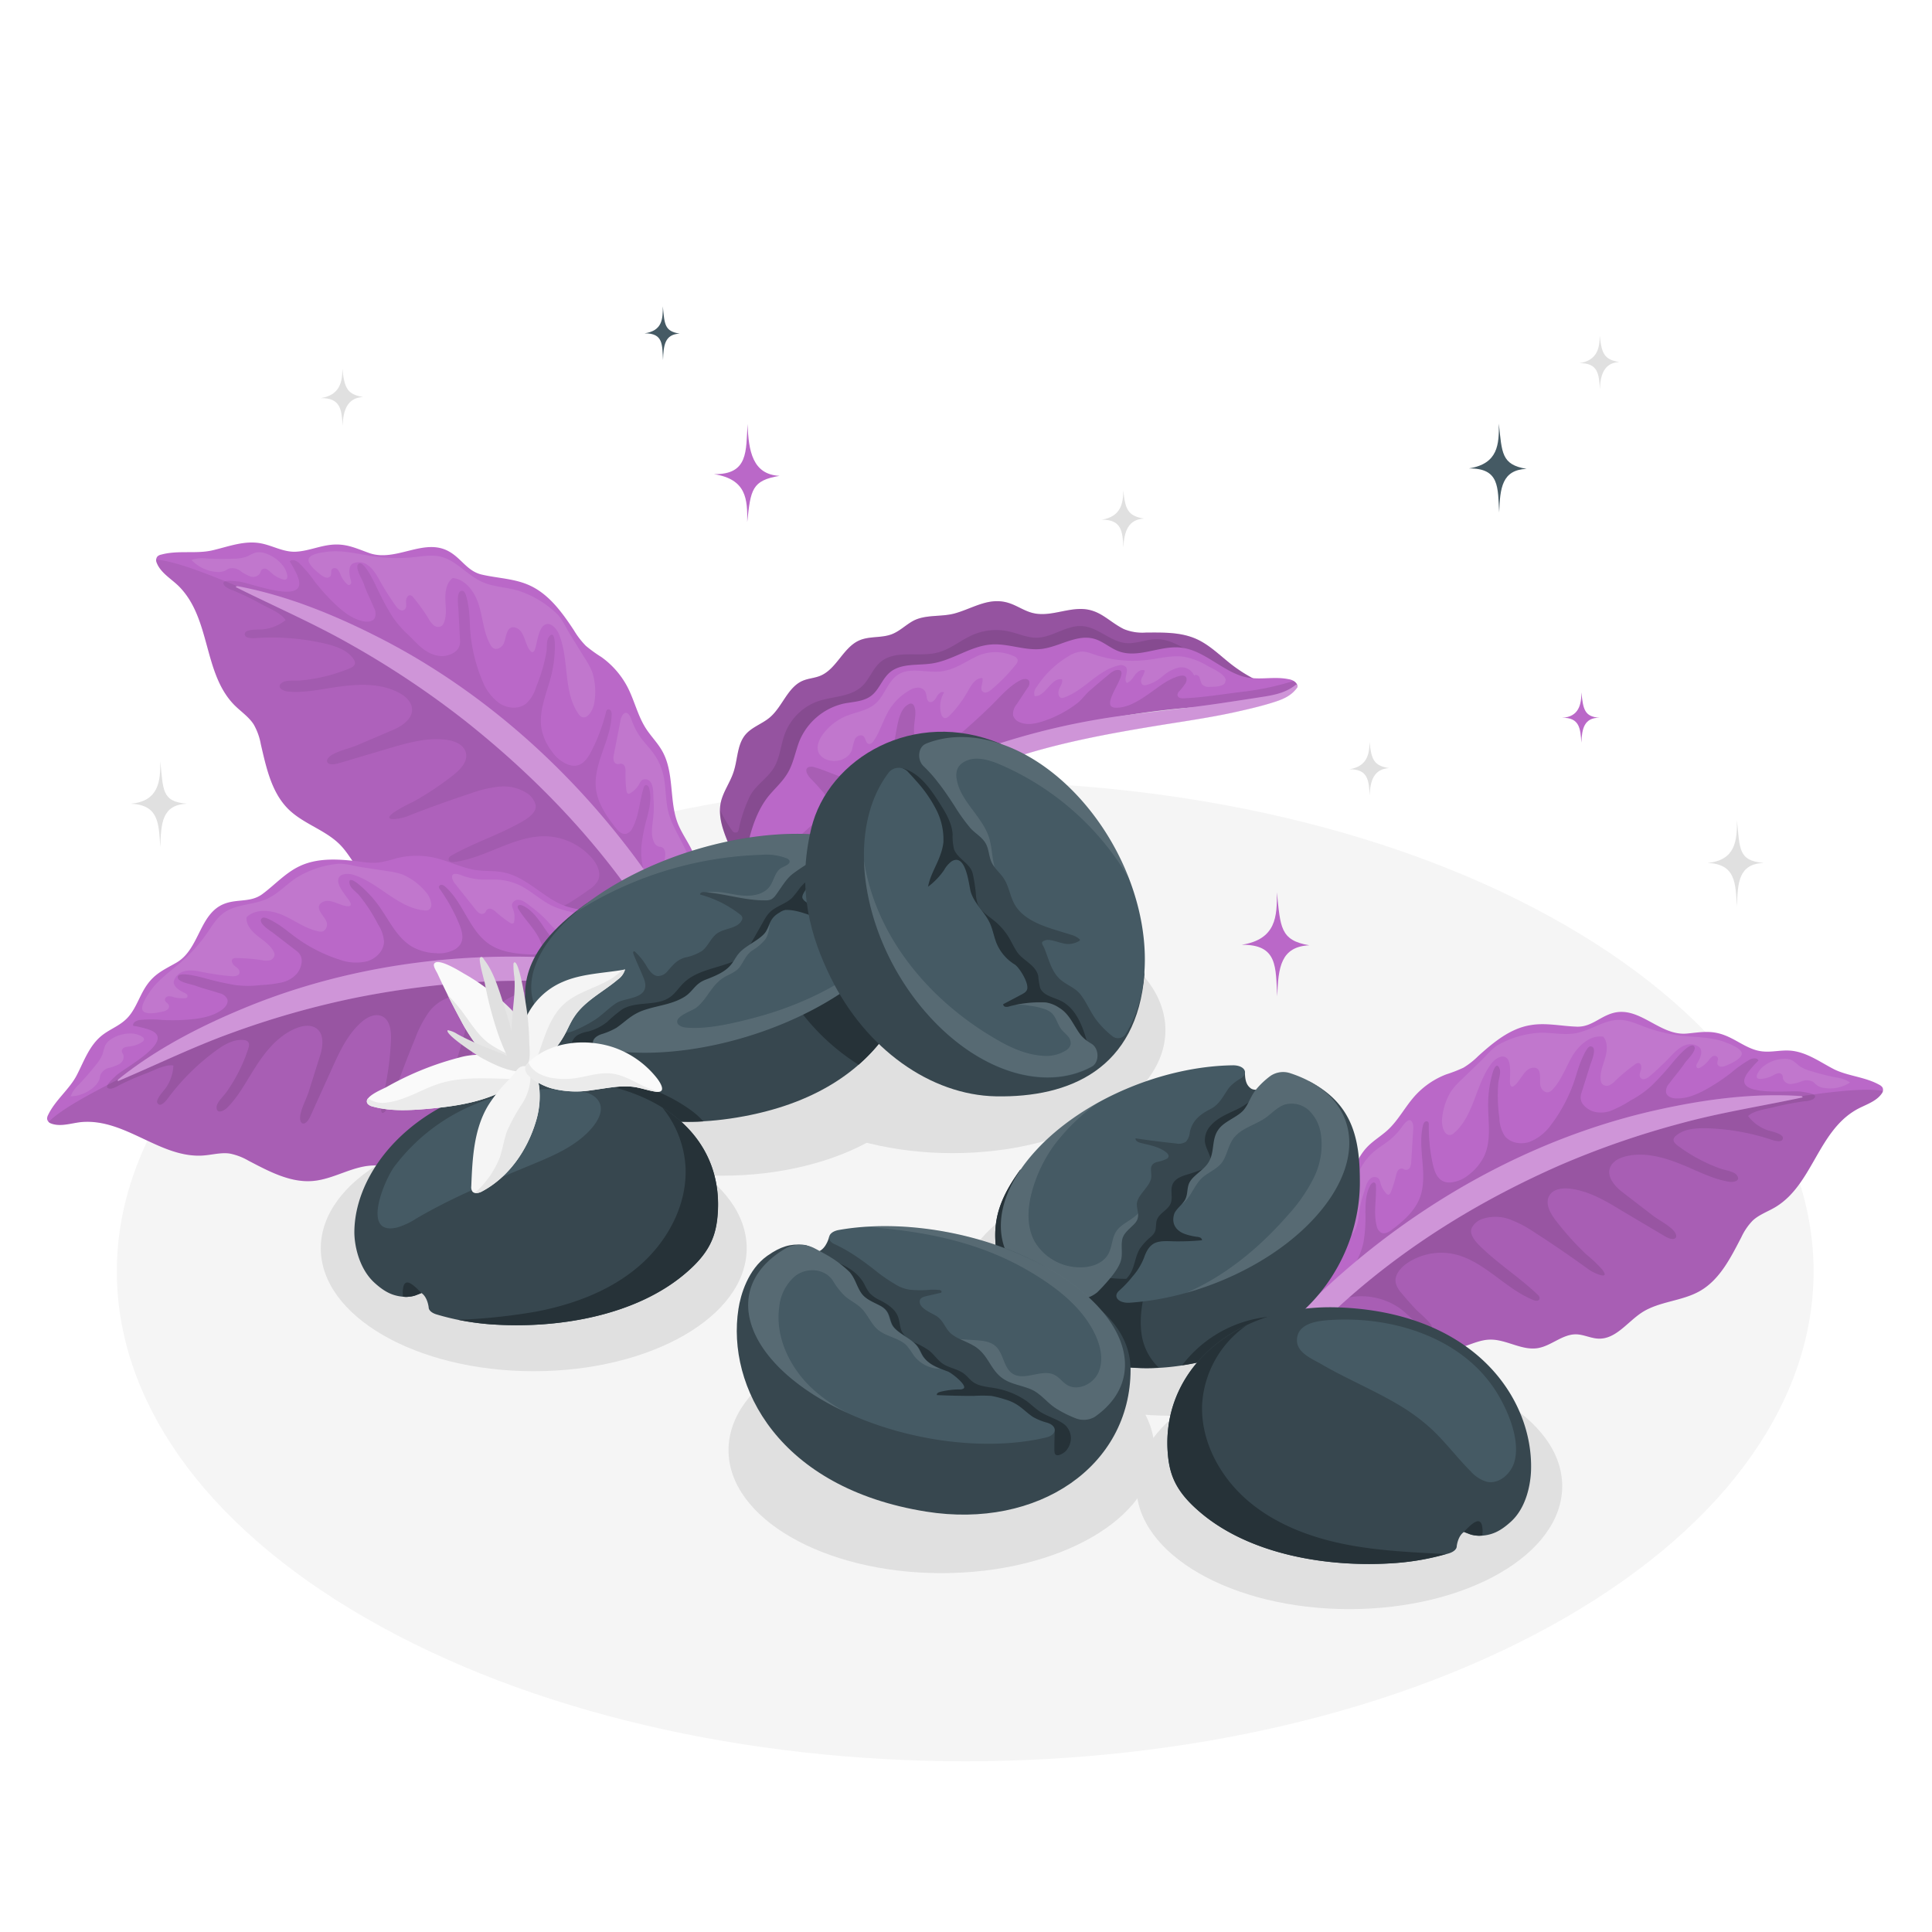 <svg class="animated" id="freepik_stories-coffee-bean" xmlns="http://www.w3.org/2000/svg" viewBox="0 0 500 500" version="1.1" xmlns:xlink="http://www.w3.org/1999/xlink" xmlns:svgjs="http://svgjs.com/svgjs"><style>svg#freepik_stories-coffee-bean:not(.animated) .animable {opacity: 0;}svg#freepik_stories-coffee-bean.animated #freepik--Floor--inject-18 {animation: 1s 1 forwards cubic-bezier(.36,-0.01,.5,1.38) fadeIn;animation-delay: 0s;}svg#freepik_stories-coffee-bean.animated #freepik--Shadows--inject-18 {animation: 1s 1 forwards cubic-bezier(.36,-0.01,.5,1.38) slideRight;animation-delay: 0s;}svg#freepik_stories-coffee-bean.animated #freepik--leaf-2--inject-18 {animation: 2.8s 1 forwards cubic-bezier(.36,-0.01,.5,1.38) slideDown;animation-delay: 0s;}svg#freepik_stories-coffee-bean.animated #freepik--leaves-1--inject-18 {animation: 2.7s 1 forwards cubic-bezier(.36,-0.01,.5,1.38) fadeIn;animation-delay: 0s;}svg#freepik_stories-coffee-bean.animated #freepik--coffee-beans-2--inject-18 {animation: 2.7s 1 forwards cubic-bezier(.36,-0.01,.5,1.38) slideRight;animation-delay: 0s;}svg#freepik_stories-coffee-bean.animated #freepik--coffee-beans-1--inject-18 {animation: 2.6s 1 forwards cubic-bezier(.36,-0.01,.5,1.38) slideRight;animation-delay: 0s;}svg#freepik_stories-coffee-bean.animated #freepik--Flower--inject-18 {animation: 1s 1 forwards cubic-bezier(.36,-0.01,.5,1.38) lightSpeedLeft;animation-delay: 0s;}svg#freepik_stories-coffee-bean.animated #freepik--Sparkles--inject-18 {animation: 2.7s 1 forwards cubic-bezier(.36,-0.01,.5,1.38) lightSpeedLeft,3s Infinite  linear shake;animation-delay: 0s,2.7s;}            @keyframes fadeIn {                0% {                    opacity: 0;                }                100% {                    opacity: 1;                }            }                    @keyframes slideRight {                0% {                    opacity: 0;                    transform: translateX(30px);                }                100% {                    opacity: 1;                    transform: translateX(0);                }            }                    @keyframes slideDown {                0% {                    opacity: 0;                    transform: translateY(-30px);                }                100% {                    opacity: 1;                    transform: translateY(0);                }            }                    @keyframes lightSpeedLeft {              from {                transform: translate3d(-50%, 0, 0) skewX(20deg);                opacity: 0;              }              60% {                transform: skewX(-10deg);                opacity: 1;              }              80% {                transform: skewX(2deg);              }              to {                opacity: 1;                transform: translate3d(0, 0, 0);              }            }                    @keyframes shake {                10%, 90% {                    transform: translate3d(-1px, 0, 0);                  }                  20%, 80% {                    transform: translate3d(2px, 0, 0);                  }                  30%, 50%, 70% {                    transform: translate3d(-4px, 0, 0);                  }                  40%, 60% {                    transform: translate3d(4px, 0, 0);                  }            }        </style><g id="freepik--Floor--inject-18" class="animable" style="transform-origin: 249.796px 329.053px;"><path id="freepik--floor--inject-18" d="M94.54,239.42C8.8,288.93,8.8,369.19,94.55,418.69s224.76,49.5,310.5,0,85.74-129.76,0-179.27S180.28,189.92,94.54,239.42Z" style="fill: rgb(245, 245, 245); transform-origin: 249.796px 329.053px;" class="animable"></path></g><g id="freepik--Shadows--inject-18" class="animable" style="transform-origin: 243.66px 325.615px;"><ellipse id="freepik--Shadow--inject-18" cx="243.65" cy="375.31" rx="55.11" ry="31.82" style="fill: rgb(224, 224, 224); transform-origin: 243.65px 375.31px;" class="animable"></ellipse><ellipse id="freepik--shadow--inject-18" cx="138.13" cy="323.05" rx="55.11" ry="31.82" style="fill: rgb(224, 224, 224); transform-origin: 138.13px 323.05px;" class="animable"></ellipse><ellipse id="freepik--shadow--inject-18" cx="246.5" cy="266.61" rx="55.11" ry="31.82" style="fill: rgb(224, 224, 224); transform-origin: 246.5px 266.61px;" class="animable"></ellipse><ellipse id="freepik--shadow--inject-18" cx="186.77" cy="272.45" rx="55.11" ry="31.82" style="fill: rgb(224, 224, 224); transform-origin: 186.77px 272.45px;" class="animable"></ellipse><ellipse id="freepik--shadow--inject-18" cx="349.19" cy="384.62" rx="55.11" ry="31.82" style="fill: rgb(224, 224, 224); transform-origin: 349.19px 384.62px;" class="animable"></ellipse><ellipse id="freepik--shadow--inject-18" cx="303.43" cy="334.58" rx="55.11" ry="31.82" style="fill: rgb(224, 224, 224); transform-origin: 303.43px 334.58px;" class="animable"></ellipse></g><g id="freepik--leaf-2--inject-18" class="animable" style="transform-origin: 403.502px 312.624px;"><g id="freepik--Leaf--inject-18" class="animable" style="transform-origin: 403.502px 312.624px;"><path d="M349.46,304.82c1.08-2.91,2.25-5.76,4.39-8,1.6-1.66,3.63-2.84,5.32-4.4,2.72-2.52,4.44-5.92,6.9-8.69a21.15,21.15,0,0,1,8.24-5.69,37.46,37.46,0,0,0,4.42-1.72,20.19,20.19,0,0,0,3.82-3c3.94-3.55,8.24-7.13,13.46-8,4-.72,8.09.26,12.13.38,3.72.1,5.91-2.63,9.38-3.55,6.87-1.82,12.06,6,19.05,5.33,3.55-.32,6.13-.92,9.66.4,2.9,1.07,5.42,3.14,8.37,3.94s5.5-.06,8.33.06c4.29.18,7.82,2.81,11.48,4.72s8.26,2.05,12,4.17a2,2,0,0,1,.77.66A1.45,1.45,0,0,1,487,283c-1.56,2.27-4.66,3-6.91,4.38-9.62,5.76-11.1,19.11-20.41,24.89-2,1.25-4.35,2-6.08,3.61a15.56,15.56,0,0,0-2.94,4.3c-2.75,5.28-5.57,11-10.74,13.94-4.64,2.65-10.5,2.64-15,5.55-3.73,2.43-6.72,6.89-11.17,6.77-2-.05-3.91-1.1-5.93-1.12-3.52,0-6.37,3-9.84,3.57-4.19.69-8.21-2.32-12.45-2.2-3.38.1-6.43,2.17-9.8,2.51-4.19.44-7.47-2.07-11.42-2.66s-7.68.54-11.52.08c-2.24-.27-4.38-1.06-6.6-1.45a28.41,28.41,0,0,0-9.38.16c-.94.15-2.16.19-2.56-.67a2.12,2.12,0,0,1-.13-1c.14-4,.21-8.31,1.52-12.07s1.51-7.87,3.71-11.25c1.69-2.57,4.26-4.45,6.09-6.93S348.35,307.81,349.46,304.82Z" style="fill: rgb(186, 104, 200); transform-origin: 410.72px 305.563px;" id="el5fk739pd5te" class="animable"></path><g id="elofrs93sarfd"><path d="M440.89,275.72a7.55,7.55,0,0,1-.89.58.85.85,0,0,1-.63.15.63.63,0,0,1-.36-.67,1.88,1.88,0,0,1,.32-.74c.6-1.05,1.45-2.87.58-3.9a3.68,3.68,0,0,0-3.48-.74c-1.75.5-3.05,1.93-4.32,3.25a68.78,68.78,0,0,1-5.2,4.9c-.64.54-1.63,1.07-2.24.49s-.23-1.4,0-2.12.08-1.78-.67-1.82a1.45,1.45,0,0,0-.82.34,45.77,45.77,0,0,0-5.09,4.22,5.37,5.37,0,0,1-1.61,1.21,1.65,1.65,0,0,1-1.86-.36,2,2,0,0,1-.35-1c-.24-1.92.57-3.79,1.12-5.65s.77-4.06-.46-5.56c-3.31-.5-6.3,2.14-8,5s-2.8,6.19-5.09,8.63a2.3,2.3,0,0,1-1,.71c-1,.29-1.92-.63-2.17-1.61-.4-1.54.66-4.93-2-4.7-2.24.2-3.18,3.57-4.88,4.71a.77.77,0,0,1-.43.17c-.4,0-.54-.54-.57-.95-.09-1.6.38-4.81-.61-6.16-1.17-1.59-3.32,0-4.17,1.09-4.15,5.46-4.47,13.48-9.66,18a2.07,2.07,0,0,1-.74.47c-2,.61-2.55-2.7-2.41-3.93a16.37,16.37,0,0,1,2.35-7.34,19.41,19.41,0,0,1,2.7-3l5-4.83c1.44-1.37,3-3.39,4.74-4.29a25.07,25.07,0,0,1,10.62-3c3.05-.06,6.14.67,9.15.13,4-.7,7.46-3.56,11.49-3.46,2.2.06,4.26,1,6.32,1.78A40.69,40.69,0,0,0,436,268.13c3.49.32,7.1.33,10.43,1.57,1.06.4,4.38,1.63,4.35,3s-3.26,2.78-4.29,3.16a2.3,2.3,0,0,1-1.15.19,1,1,0,0,1-.88-.69c-.15-.55.32-1.16.08-1.68a1,1,0,0,0-1.32-.29,3.57,3.57,0,0,0-1.05,1.07A7.66,7.66,0,0,1,440.89,275.72Z" style="fill: rgb(255, 255, 255); opacity: 0.1; transform-origin: 411.98px 278.836px;" class="animable"></path></g><g id="elye20014yhv"><path d="M461.83,274a4.21,4.21,0,0,1,2,.43,13.88,13.88,0,0,1,1.77,1.39,10,10,0,0,0,3.25,1.43q3.22,1,6.53,1.63a7.67,7.67,0,0,1,3.41,1.27,9.46,9.46,0,0,1-6.67,1.42,4.24,4.24,0,0,1-2-.78c-.34-.27-.61-.61-1-.85a3.35,3.35,0,0,0-2.76-.13,10.31,10.31,0,0,1-2.76.72,2.07,2.07,0,0,1-2.18-1.45,3.35,3.35,0,0,0-.14-.83,1.09,1.09,0,0,0-1.18-.49,4.19,4.19,0,0,0-1.24.56,8,8,0,0,1-3.05.9c-2.55.2-.25-2.68.61-3.3A9.26,9.26,0,0,1,461.83,274Z" style="fill: rgb(255, 255, 255); opacity: 0.1; transform-origin: 466.717px 277.843px;" class="animable"></path></g><g id="elgnutgoquy3s"><path d="M365.65,290.88a4.11,4.11,0,0,1,.09,1.44l-.51,8.33a3.4,3.4,0,0,1-.31,1.45,1.16,1.16,0,0,1-1.22.65c-.27-.06-.5-.26-.77-.32a1.15,1.15,0,0,0-1.17.54,3.47,3.47,0,0,0-.47,1.28,33.54,33.54,0,0,1-1.34,4.27c-.13.33-.37.72-.72.66a.73.73,0,0,1-.39-.24,6.14,6.14,0,0,1-1.57-2.74,2.93,2.93,0,0,0-.46-1.17,1.6,1.6,0,0,0-2.16,0c-1,.81-1.36,2.68-1.75,3.86a25.79,25.79,0,0,0-1.1,4.59c-.28,2-.4,4.11-1.64,5.66a2,2,0,0,1-1.49.86c-.22,0-.43-.07-.64-.07-.78,0-1.26.86-1.42,1.61-.25,1.14-.14,2.33-.31,3.48a3.45,3.45,0,0,1-1.81,2.81.7.7,0,0,1-.63,0c-.16-.1-.22-.3-.34-.45a.92.92,0,0,0-1.13-.12,2.29,2.29,0,0,0-.79.92c-1,1.69-1.54,3.75-3.18,4.8a.37.37,0,0,1-.26.08.35.35,0,0,1-.2-.16,2.77,2.77,0,0,1-.23-2,26.08,26.08,0,0,1,2.52-9.17c2.14-3.88,6-6.6,8.16-10.45,1.35-2.38,2-5.05,3.06-7.56a15.23,15.23,0,0,1,5-6.4c.92-.7,1.89-1.3,2.81-2a16.76,16.76,0,0,0,3.62-3.8C363.51,290.67,365,288.73,365.65,290.88Z" style="fill: rgb(255, 255, 255); opacity: 0.1; transform-origin: 351.703px 311.481px;" class="animable"></path></g><g id="el1lcp53kxlfx"><path d="M456.11,285.17c14.57-2.21,25.46-3.83,31.17-2.84a1.92,1.92,0,0,1-.27.66c-1.56,2.27-4.66,3-6.91,4.38-9.62,5.76-11.1,19.11-20.41,24.89-2,1.25-4.35,2-6.08,3.61a15.56,15.56,0,0,0-2.94,4.3c-2.75,5.28-5.57,11-10.74,13.94-4.64,2.65-10.5,2.64-15,5.55-3.73,2.43-6.72,6.89-11.17,6.77-2-.05-3.91-1.1-5.93-1.12-3.52,0-6.37,3-9.84,3.57-4.19.69-8.21-2.32-12.45-2.2-3.38.1-6.43,2.17-9.8,2.51-4.19.44-7.47-2.07-11.42-2.66s-7.68.54-11.52.08c-2.24-.27-4.38-1.06-6.6-1.45a28.41,28.41,0,0,0-9.38.16,4.47,4.47,0,0,1-1.59,0,214.81,214.81,0,0,1,22.4-20.79C393.39,295.75,436.84,288.08,456.11,285.17Z" style="opacity: 0.1; transform-origin: 411.255px 315.637px;" class="animable"></path></g><g id="eljsc4tycyant"><path d="M429.52,319.14l1.4.83c2.81,1.66,4,0,1.58-2.1-1.56-1.34-3.42-2.24-5-3.48l-7.73-5.95c-1.55-1.18-3.56-3.36-3.28-5.5s2.41-3.26,4.4-3.72c4.88-1.15,10,.37,14.61,2.26,3.86,1.57,7.79,3.68,11.94,4.35,1.21.2,3.23-.21,2-1.75-.72-.92-3.11-1.26-4.19-1.64a42.38,42.38,0,0,1-11.13-6c-.54-.41-1.13-1-1-1.63a1.59,1.59,0,0,1,.55-.83c2-1.79,4.9-2,7.58-2a58.39,58.39,0,0,1,16.94,2.89c.66.22,3.2,1.13,3.22-.38,0-1.12-3.14-1.72-4-2a10.7,10.7,0,0,1-5-3.66c1.4-1.42,4.77-1.81,6.67-2.3A75.1,75.1,0,0,1,467,285a5.59,5.59,0,0,0,2.16-.48c2.13-1.45-2.12-1.81-2.93-2-2.67-.5-19,1.75-13.81-5.05a25.41,25.41,0,0,1,2.68-3c-.34-.79-1.51-.63-2.28-.24a31,31,0,0,0-4.82,3.42,50.77,50.77,0,0,1-6.16,4.11c-2.46,1.39-5.17,2.59-8,2.51-1.09,0-2.36-.43-2.66-1.48a2.94,2.94,0,0,1,.81-2.38c1.33-1.82,2.82-3.46,4.06-5.32.52-.78,3.07-3.14,2.45-4.24-.88-1.58-4.87,3.27-5.55,4.05a72.23,72.23,0,0,1-5.52,6.08,25.67,25.67,0,0,1-5.39,3.79,30.43,30.43,0,0,1-5.25,2.74,7.6,7.6,0,0,1-4,.26,5.71,5.71,0,0,1-2.63-1.43,4.07,4.07,0,0,1-.78-1,3.19,3.19,0,0,1-.14-2.37l2.34-7.44c.23-.73,2-4.73,0-4.73-.84,0-2,2.86-2.29,3.49-.58,1.34-1,2.76-1.44,4.15a40.18,40.18,0,0,1-6.55,12.81,12.4,12.4,0,0,1-5.5,4.29c-2.24.73-5,.27-6.42-1.62a9,9,0,0,1-1.34-4.59,41.15,41.15,0,0,1-.28-9.14c.13-1.07.74-2.58.32-3.62-.71-1.82-1.49.07-1.78,1.05a29.37,29.37,0,0,0-1.17,8c-.05,4.57.91,9.38-1,13.53a13.53,13.53,0,0,1-4,4.87,8.65,8.65,0,0,1-4.69,2c-3.11.17-4.08-2.25-4.67-4.91a45.43,45.43,0,0,1-1-10.07,1,1,0,0,0-.15-.66.65.65,0,0,0-.92,0,1.69,1.69,0,0,0-.44.92c-1.48,6.15,1.46,12.93-.86,18.82-1.32,3.34-4.15,5.83-7,8-.88.69-2,1.39-3,.87a2.67,2.67,0,0,1-1.14-1.82c-.83-3.36,0-6.89-.17-10.35a.94.94,0,0,0-.25-.69c-.39-.31-.94.15-1.18.59-1.2,2.11-1.28,4.66-1.29,7.1a39.47,39.47,0,0,1-.46,7.45c-1.69,8.79-9.89,13.56-13.83,21.13,3.43-3.15,6.83-6.4,11.65-6.86a17.45,17.45,0,0,1,11.48,3c2.17,1.52,4.52,4.57,7.21,5.13,3.54.75-2.07-3.85-2.78-4.59q-2.06-2.14-3.94-4.44a6.14,6.14,0,0,1-1.49-2.63c-.38-2,1.16-3.81,2.81-5a15.78,15.78,0,0,1,12-2.51c7.89,1.6,13.35,8.92,20.81,11.95.53.22,1.28.33,1.54-.17s-.16-1-.52-1.3c-4.24-4.05-9.18-7.28-13.5-11.25-1.39-1.28-4.46-3.91-3.44-6a4.84,4.84,0,0,1,2.75-2.28,10.71,10.71,0,0,1,7.11.14,30.35,30.35,0,0,1,6.4,3.37q7.13,4.59,14,9.59c1.15.84,5.8,3,3.48,0a34.93,34.93,0,0,0-4.09-3.88,75.07,75.07,0,0,1-8-8.91c-1.41-1.85-2.78-4.37-1.58-6.37,1-1.7,3.37-2,5.34-1.76,4.72.56,9,3,13,5.46Z" style="opacity: 0.1; transform-origin: 404.416px 307.144px;" class="animable"></path></g><path d="M320.35,358.24c26.58-34.65,65.65-61.48,108.54-71,12.18-2.71,24.82-4.42,37.29-3.57.15,0,.51.29.2.36-10.46,2.25-21,3.86-31.33,6.68a224.56,224.56,0,0,0-31.68,11c-19.6,8.66-37.83,19.7-54,33.88a188.33,188.33,0,0,0-24.89,26.54C321.93,365.54,318.11,361.17,320.35,358.24Z" style="fill: rgb(186, 104, 200); transform-origin: 393.087px 323.412px;" id="el58r0888a72b" class="animable"></path><g id="eln8tvttf3vm"><path d="M320.35,358.24c26.58-34.65,65.65-61.48,108.54-71,12.18-2.71,24.82-4.42,37.29-3.57.15,0,.51.29.2.36-10.46,2.25-21,3.86-31.33,6.68a224.56,224.56,0,0,0-31.68,11c-19.6,8.66-37.83,19.7-54,33.88a188.33,188.33,0,0,0-24.89,26.54C321.93,365.54,318.11,361.17,320.35,358.24Z" style="fill: rgb(255, 255, 255); opacity: 0.3; transform-origin: 393.087px 323.412px;" class="animable"></path></g></g></g><g id="freepik--leaves-1--inject-18" class="animable" style="transform-origin: 173.99px 223.046px;"><g id="freepik--leaf--inject-18" class="animable" style="transform-origin: 114.919px 205.118px;"><path d="M173.73,203.56c-.33-3.23-.77-6.41-2.35-9.2-1.18-2.1-2.92-3.82-4.22-5.84-2.09-3.25-2.94-7.13-4.69-10.57a22.19,22.19,0,0,0-6.84-7.91,35.9,35.9,0,0,1-4-2.89,20.89,20.89,0,0,1-3.08-4c-3.05-4.62-6.46-9.36-11.49-11.65-3.89-1.78-8.23-1.84-12.34-2.79-3.79-.86-5.28-4.2-8.54-6-6.47-3.63-13.74,2.86-20.64.41-3.5-1.25-6-2.53-9.86-2.13-3.2.33-6.29,1.75-9.48,1.8-3,0-5.53-1.51-8.42-2.12-4.37-.94-8.63.79-12.82,1.76s-8.88-.08-13.19,1.09a2.11,2.11,0,0,0-1,.46,1.54,1.54,0,0,0-.25,1.59c1,2.69,3.91,4.28,5.83,6.22,8.21,8.33,6.22,22.2,14.1,30.47,1.71,1.78,3.88,3.15,5.21,5.23a16,16,0,0,1,1.84,5.12c1.4,6,2.75,12.53,7.2,16.87,4,3.89,9.91,5.41,13.68,9.53,3.14,3.42,5,8.71,9.51,9.75,2,.48,4.24-.09,6.28.41,3.57.88,5.65,4.69,9,6.18,4.06,1.79,8.9-.19,13.15,1,3.39,1,5.93,3.86,9.23,5.1,4.12,1.53,8.09-.15,12.23.29s7.62,2.55,11.62,3.09c2.33.32,4.7.08,7,.26a29.34,29.34,0,0,1,9.42,2.62c.91.39,2.13.75,2.77,0a2.23,2.23,0,0,0,.39-1c.9-4,1.95-8.44,1.62-12.58s.54-8.34-.81-12.33c-1-3-3.13-5.61-4.33-8.59S174.07,206.86,173.73,203.56Z" style="fill: rgb(186, 104, 200); transform-origin: 110.532px 194.273px;" id="el5apf38kjw95" class="animable"></path><g id="eliykk4zcxoza"><path d="M89,150.27a6.45,6.45,0,0,0,.74.82.86.86,0,0,0,.6.32.65.65,0,0,0,.54-.58,2,2,0,0,0-.13-.83c-.34-1.22-.71-3.28.44-4.09a3.79,3.79,0,0,1,3.7.16c1.64,1,2.58,2.75,3.51,4.41a71,71,0,0,0,4,6.3c.5.72,1.36,1.52,2.13,1.09s.6-1.36.56-2.14.39-1.82,1.15-1.66a1.36,1.36,0,0,1,.74.56,47.26,47.26,0,0,1,4,5.59,5.24,5.24,0,0,0,1.32,1.63,1.69,1.69,0,0,0,2,.13,2.09,2.09,0,0,0,.61-.9c.75-1.87.41-4,.35-6s.28-4.3,1.91-5.49c3.48.36,5.81,3.81,6.81,7.16s1.2,7,2.88,10a2.36,2.36,0,0,0,.81,1c.9.54,2.11-.14,2.62-1.06.79-1.45.61-5.15,3.28-4.21,2.21.78,2.27,4.43,3.7,6a.86.86,0,0,0,.38.28c.42.09.7-.4.83-.8.51-1.6.87-5,2.22-6.07,1.61-1.3,3.37.82,3.94,2.19,2.75,6.6,1,14.78,5.05,20.66a2.25,2.25,0,0,0,.63.67c1.81,1.13,3.27-2.06,3.45-3.34a17,17,0,0,0-.45-8,19.75,19.75,0,0,0-1.95-3.69l-3.83-6.19c-1.09-1.77-2.1-4.2-3.66-5.57a26.07,26.07,0,0,0-9.93-5.82c-3.08-.86-6.38-.92-9.28-2.25-3.82-1.75-6.6-5.55-10.69-6.5-2.24-.52-4.57-.1-6.85.14A42.21,42.21,0,0,1,96,143.89c-3.61-.58-7.26-1.52-10.94-1.13-1.18.12-4.85.5-5.19,1.92s2.57,3.67,3.5,4.32a2.5,2.5,0,0,0,1.12.49,1.07,1.07,0,0,0,1.07-.46c.29-.52,0-1.26.35-1.72a1,1,0,0,1,1.41,0,4,4,0,0,1,.79,1.36A7.31,7.31,0,0,0,89,150.27Z" style="fill: rgb(255, 255, 255); opacity: 0.1; transform-origin: 116.946px 164.158px;" class="animable"></path></g><g id="elfdqv6r9d6h5"><path d="M68.32,143.09a4.74,4.74,0,0,0-2.15-.09A13.66,13.66,0,0,0,64,144a10.43,10.43,0,0,1-3.65.59q-3.51.12-7-.06a8.14,8.14,0,0,0-3.78.39A9.79,9.79,0,0,0,55.94,148a4.48,4.48,0,0,0,2.21-.26c.4-.18.77-.46,1.19-.61a3.48,3.48,0,0,1,2.83.6,11,11,0,0,0,2.59,1.45,2.17,2.17,0,0,0,2.58-.9,3.42,3.42,0,0,1,.36-.8,1.13,1.13,0,0,1,1.32-.19,4.48,4.48,0,0,1,1.11.89,8.15,8.15,0,0,0,2.84,1.7c2.52.87,1-2.64.25-3.48A9.63,9.63,0,0,0,68.32,143.09Z" style="fill: rgb(255, 255, 255); opacity: 0.1; transform-origin: 61.967px 146.467px;" class="animable"></path></g><g id="elbnl8gyp0xum"><path d="M161,185.25a4.44,4.44,0,0,0-.46,1.43c-.55,2.85-1.11,5.7-1.66,8.54a3.5,3.5,0,0,0-.07,1.54,1.2,1.2,0,0,0,1.06,1c.29,0,.57-.13.87-.13a1.23,1.23,0,0,1,1,.86,4,4,0,0,1,.14,1.42,34.41,34.41,0,0,0,.23,4.65c.05.37.19.83.55.86a.76.76,0,0,0,.46-.14,6.5,6.5,0,0,0,2.31-2.35,2.82,2.82,0,0,1,.76-1.06,1.67,1.67,0,0,1,2.19.57c.79,1.08.66,3.06.75,4.36a26.86,26.86,0,0,1-.09,4.91c-.23,2.07-.67,4.26.18,6.15a2.07,2.07,0,0,0,1.28,1.26c.22.05.45,0,.66.1.78.22,1.05,1.19,1,2-.05,1.22-.47,2.39-.6,3.59a3.58,3.58,0,0,0,1.09,3.31.71.71,0,0,0,.63.17c.19-.06.31-.25.47-.37a1,1,0,0,1,1.17.18,2.31,2.31,0,0,1,.55,1.13c.52,2,.58,4.19,2,5.68a.44.44,0,0,0,.25.15.36.36,0,0,0,.25-.11,3,3,0,0,0,.74-1.93,27.26,27.26,0,0,0-.15-9.91c-1.15-4.48-4.3-8.23-5.51-12.69-.74-2.75-.7-5.63-1.11-8.43a15.81,15.81,0,0,0-3.38-7.77c-.74-.94-1.57-1.81-2.31-2.76a17.66,17.66,0,0,1-2.66-4.78C163.24,185.59,162.27,183.25,161,185.25Z" style="fill: rgb(255, 255, 255); opacity: 0.1; transform-origin: 168.924px 209.764px;" class="animable"></path></g><g id="elmszjzffhhfm"><path d="M71.18,155.84c-14.13-6-24.7-10.52-30.73-11a2.1,2.1,0,0,0,.1.74c1,2.69,3.91,4.28,5.83,6.22,8.21,8.33,6.22,22.2,14.1,30.47,1.71,1.78,3.88,3.15,5.21,5.23a16,16,0,0,1,1.84,5.12c1.4,6,2.75,12.53,7.2,16.87,4,3.89,9.91,5.41,13.68,9.53,3.14,3.42,5,8.71,9.51,9.75,2,.48,4.24-.09,6.28.41,3.57.88,5.65,4.69,9,6.18,4.06,1.79,8.9-.2,13.15,1,3.39,1,5.93,3.86,9.23,5.1,4.12,1.53,8.09-.15,12.23.29s7.62,2.55,11.62,3.09c2.33.32,4.7.08,7,.26a29.34,29.34,0,0,1,9.42,2.62,4.76,4.76,0,0,0,1.6.43,223.06,223.06,0,0,0-17.18-26.84C131.74,182.91,89.87,163.82,71.18,155.84Z" style="opacity: 0.07; transform-origin: 108.949px 196.495px;" class="animable"></path></g><g id="el42hkid99ihl"><path d="M89.15,197.09l-1.63.47c-3.27.94-4-1.08-1-2.53,1.92-.95,4-1.37,6-2.2l9.36-4c1.87-.8,4.46-2.46,4.74-4.7s-1.58-3.92-3.47-4.91C98.49,176.81,93,177,87.77,177.7c-4.3.58-8.83,1.68-13.19,1.28-1.28-.12-3.21-1.06-1.59-2.3,1-.75,3.46-.46,4.65-.56A43.72,43.72,0,0,0,90.44,173c.65-.26,1.39-.68,1.43-1.38a1.71,1.71,0,0,0-.34-1c-1.54-2.33-4.43-3.32-7.14-4a61,61,0,0,0-17.86-1.51c-.72.05-3.52.31-3.15-1.22.28-1.13,3.62-.92,4.53-1a11.32,11.32,0,0,0,6-2.4c-1.05-1.8-4.35-3.08-6.13-4.07a78.2,78.2,0,0,0-7.54-3.66,5.7,5.7,0,0,1-2-1.05c-1.78-2,2.61-1.27,3.47-1.22,2.82.19,18.71,6.73,15.26-1.49A27.31,27.31,0,0,0,75,145.32c.54-.72,1.69-.24,2.36.36a32.66,32.66,0,0,1,4,4.71,52,52,0,0,0,5.15,5.75c2.12,2.05,4.53,4,7.41,4.63,1.1.25,2.5.18,3.06-.8a3,3,0,0,0-.18-2.62c-.88-2.18-2-4.22-2.71-6.43-.33-.92-2.28-4-1.38-4.92,1.31-1.36,4.07,4.58,4.55,5.54a76,76,0,0,0,4,7.58,26.86,26.86,0,0,0,4.45,5.24c1.54,1.42,2.76,3,4.59,4.13a7.9,7.9,0,0,0,3.94,1.31,6,6,0,0,0,3-.76,4.06,4.06,0,0,0,1.06-.83,3.29,3.29,0,0,0,.76-2.35l-.42-8.12c0-.8-.77-5.3,1.2-4.79.84.23,1.29,3.42,1.4,4.12.24,1.51.28,3.05.37,4.57a41.48,41.48,0,0,0,3.27,14.64,12.85,12.85,0,0,0,4.43,5.77c2.06,1.33,5,1.58,6.9,0a9.41,9.41,0,0,0,2.55-4.29,43.31,43.31,0,0,0,2.68-9.16c.15-1.1-.08-2.79.61-3.74,1.2-1.64,1.49.47,1.53,1.53a31,31,0,0,1-.9,8.35c-1.14,4.62-3.37,9.23-2.53,13.91a14,14,0,0,0,2.81,6,9,9,0,0,0,4.2,3.28c3.1,1,4.71-1.19,6-3.73a47.35,47.35,0,0,0,3.68-9.9,1.09,1.09,0,0,1,.32-.63.69.69,0,0,1,.93.27,1.76,1.76,0,0,1,.2,1c-.11,6.6-4.85,12.68-4.05,19.22.46,3.73,2.67,7,5,9.95.71.93,1.7,1.94,2.84,1.68a2.73,2.73,0,0,0,1.62-1.54c1.72-3.18,1.79-7,2.89-10.41a1,1,0,0,1,.43-.63c.48-.22.91.39,1,.9.66,2.45.06,5.05-.56,7.51a41.59,41.59,0,0,0-1.48,7.64c-.59,9.32,6.44,16.28,8.44,24.95-2.64-4.07-5.22-8.25-10-10a18.22,18.22,0,0,0-12.36,0c-2.6,1-5.76,3.43-8.62,3.3-3.77-.18,3.09-3.35,4-3.91q2.64-1.63,5.14-3.46a6.4,6.4,0,0,0,2.19-2.26c.9-1.9-.17-4.15-1.53-5.75a16.46,16.46,0,0,0-11.47-5.68c-8.39-.45-15.81,5.52-24.14,6.63-.59.08-1.38,0-1.51-.58s.41-.92.87-1.18c5.33-3,11.17-4.95,16.56-7.82,1.74-.93,5.53-2.79,5.06-5.2a5.1,5.1,0,0,0-2.19-3,11.15,11.15,0,0,0-7.21-1.72,30.63,30.63,0,0,0-7.34,1.73q-8.4,2.76-16.64,6c-1.38.54-6.65,1.55-3.51-.92a36.7,36.7,0,0,1,5.14-2.84,79.18,79.18,0,0,0,10.4-6.91c1.91-1.5,4-3.69,3.26-6-.59-2-2.88-2.9-4.93-3.17-4.92-.67-9.85.72-14.61,2.1Z" style="opacity: 0.07; transform-origin: 116.12px 194.584px;" class="animable"></path></g><path d="M189.16,265.1c-17.78-41.94-50.22-79.24-91-100.06-11.59-5.91-23.91-10.95-36.73-13.35-.15,0-.58.17-.29.31,10,5,20.19,9.39,29.89,14.94a234.19,234.19,0,0,1,29.1,19.42c17.53,13.87,33.05,29.78,45.63,48.32A196.14,196.14,0,0,1,183.92,268C185.65,272.05,190.66,268.64,189.16,265.1Z" style="fill: rgb(186, 104, 200); transform-origin: 125.239px 210.763px;" id="el6nw7z3u9358" class="animable"></path><g id="el1j0w2qizkcy"><path d="M189.16,265.1c-17.78-41.94-50.22-79.24-91-100.06-11.59-5.91-23.91-10.95-36.73-13.35-.15,0-.58.17-.29.31,10,5,20.19,9.39,29.89,14.94a234.19,234.19,0,0,1,29.1,19.42c17.53,13.87,33.05,29.78,45.63,48.32A196.14,196.14,0,0,1,183.92,268C185.65,272.05,190.66,268.64,189.16,265.1Z" style="fill: rgb(255, 255, 255); opacity: 0.3; transform-origin: 125.239px 210.763px;" class="animable"></path></g></g><g id="freepik--leaf--inject-18" class="animable" style="transform-origin: 257.66px 206.772px;"><path d="M191.59,230.92c7.81-6.6,15.59-13.25,23.65-19.54,4.52-3.52,8.93-7.17,13.7-10.33,4.42-2.91,9.46-5,14.33-7.09a143.35,143.35,0,0,1,31.27-9.87c16.08-2.88,32.47-3.42,48.71-5a45.22,45.22,0,0,0,6.84-1.05,38.41,38.41,0,0,1-11.29-6c-3-2.32-5.72-5.11-9.14-6.65-4.08-1.84-8.68-1.7-13.11-1.68a12.63,12.63,0,0,1-5.72-.91c-4-2-6.22-5.2-11.16-5.2-4.23,0-8.45,2.12-12.56,1-1.92-.5-3.62-1.66-5.48-2.35-5.29-2-9.41,1-14.28,2.43-3.49,1.05-7.43.29-10.73,1.85-2,1-3.64,2.74-5.73,3.57-2.69,1.08-5.83.47-8.49,1.63-4.2,1.83-5.9,7.46-10.15,9.18-1.45.59-3.08.66-4.52,1.28-3.91,1.68-5.24,6.73-8.51,9.49-2,1.7-4.73,2.5-6.39,4.56-2.09,2.6-1.91,6.38-3,9.59-.87,2.66-2.63,5-3.26,7.71C184.82,215.4,192.85,222.94,191.59,230.92Z" style="fill: rgb(186, 104, 200); transform-origin: 258.205px 193.252px;" id="elgnv9ws6kgca" class="animable"></path><g id="elqy3tl0y6n"><path d="M191.59,230.92c7.81-6.6,15.59-13.25,23.65-19.54,4.52-3.52,8.93-7.17,13.7-10.33,4.42-2.91,9.46-5,14.33-7.09a143.35,143.35,0,0,1,31.27-9.87c16.08-2.88,32.47-3.42,48.71-5a45.22,45.22,0,0,0,6.84-1.05,38.41,38.41,0,0,1-11.29-6c-3-2.32-5.72-5.11-9.14-6.65-4.08-1.84-8.68-1.7-13.11-1.68a12.63,12.63,0,0,1-5.72-.91c-4-2-6.22-5.2-11.16-5.2-4.23,0-8.45,2.12-12.56,1-1.92-.5-3.62-1.66-5.48-2.35-5.29-2-9.41,1-14.28,2.43-3.49,1.05-7.43.29-10.73,1.85-2,1-3.64,2.74-5.73,3.57-2.69,1.08-5.83.47-8.49,1.63-4.2,1.83-5.9,7.46-10.15,9.18-1.45.59-3.08.66-4.52,1.28-3.91,1.68-5.24,6.73-8.51,9.49-2,1.7-4.73,2.5-6.39,4.56-2.09,2.6-1.91,6.38-3,9.59-.87,2.66-2.63,5-3.26,7.71C184.82,215.4,192.85,222.94,191.59,230.92Z" style="opacity: 0.2; transform-origin: 258.205px 193.252px;" class="animable"></path></g><g id="elp64azw1e5h"><path d="M215.24,211.38c-8.06,6.29-15.84,12.94-23.65,19.54,1.15-7.26-5.37-14.15-5.21-21.26a30.21,30.21,0,0,0,3.17,5.39,1,1,0,0,0,1.3.29,1.52,1.52,0,0,0,.36-.78A36.28,36.28,0,0,1,194.1,206c1.62-3.09,5.08-4.86,6.64-8.15,1.18-2.49,1.41-5.35,2.38-7.94a14.28,14.28,0,0,1,8.44-8.38c3.9-1.38,8.59-1.09,11.61-4,1.83-1.76,2.69-4.43,4.6-6.11,3.92-3.44,10-1.23,15-2.57,3.27-.87,5.94-3.24,9.06-4.58a15.25,15.25,0,0,1,9.29-.85c2.4.53,4.71,1.65,7.16,1.62,4.12-.05,7.77-3.35,11.89-3s7.18,4,11.17,4.38c2.8.28,5.53-1.11,8.34-1s5.21,1.46,7.59,2.81c5.25,3,11.68,6.38,16.69,10.82l-.74.07c-16.24,1.61-32.63,2.15-48.71,5A143.35,143.35,0,0,0,243.27,194c-4.87,2.11-9.91,4.18-14.33,7.09C224.17,204.21,219.76,207.86,215.24,211.38Z" style="opacity: 0.1; transform-origin: 255.169px 196.467px;" class="animable"></path></g><path d="M333.23,179.38c1.13-.4,3.62-1.41,1.9-2.93a3.54,3.54,0,0,0-1.65-.68c-4.36-.89-8.32.63-12.71-1-5.29-1.95-9.66-6.6-15.23-7.18-5.4-.56-10.94,2.86-16.05.95-2.18-.82-4-2.53-6.22-3.19-4.53-1.34-9,2-13.66,2.59-4.33.51-8.66-1.45-13-1.15-5.37.36-10,4.06-15.32,4.9-3.8.6-8.16-.15-11.08,2.4-1.93,1.68-2.73,4.48-4.77,6s-4.66,1.51-7.09,2a16.36,16.36,0,0,0-11.46,9.69c-1,2.57-1.48,5.41-2.8,7.85s-3.29,4.14-5,6.17c-6.49,7.79-6.83,21.71-8.08,31.93,3.18-4.46,16.59-16,21.1-19,31.48-21,56.8-32,94.32-35.48C315.46,182.54,324.69,182.42,333.23,179.38Z" style="fill: rgb(186, 104, 200); transform-origin: 263.364px 201.383px;" id="elnxoww244dvi" class="animable"></path><g id="elpqywijiab7n"><path d="M191.39,237.33c2.42-7.92,8.36-14.8,14.71-20.22,1.51-1.29,2.88-2.63,4.41-3.87a9.78,9.78,0,0,0,3.35-4.27,3.9,3.9,0,0,0,.21-2,5.16,5.16,0,0,0-1.29-2.22c-.94-1.11-1.93-2.19-2.95-3.22-.64-.65-2-2.53-.42-3.05a2.32,2.32,0,0,1,1.35.08c2.76.76,5.35,2.09,8.11,2.85a11.07,11.07,0,0,0,7.49-.2c2.09-1,3.49-3.64,4.22-5.8.95-2.82,1.2-5.84,1.89-8.74.42-1.73,1.12-3.59,2.66-4.4a1.11,1.11,0,0,1,.88-.15,1.2,1.2,0,0,1,.63.77c.51,1.37.15,2.88,0,4.33a14.78,14.78,0,0,0,0,3.39A5.45,5.45,0,0,0,238,194a4,4,0,0,0,3.32,1c2.53-.36,4.51-2.77,6.39-4.37q4.43-3.77,8.6-7.81c2.36-2.3,4.81-5.28,7.76-6.77.77-.39,1.91-.56,2.29.24a1.9,1.9,0,0,1-.43,1.73l-2.83,4.27a3.83,3.83,0,0,0-.91,2.85,2.78,2.78,0,0,0,1.69,1.77c1.87.82,4,.41,5.93-.21a29.39,29.39,0,0,0,9-4.72c1.18-.93,2-2.17,3.12-3.16,1.43-1.23,2.84-2.47,4.31-3.66.79-.63,1.75-1.66,2.81-1.76,4.42-.42-5.14,9.55-.42,9.75s9.25-4.3,13.07-6.64c.72-.45,5.82-3.32,5.35-.3a2.27,2.27,0,0,1-.44.91,19.91,19.91,0,0,1-1.39,1.76,1.44,1.44,0,0,0-.5,1,.93.93,0,0,0,.63.74,2.54,2.54,0,0,0,1,.1c5-.2,10-1.06,15-1.66a71.43,71.43,0,0,0,13.41-2.83,2.44,2.44,0,0,1,.43.28c1.72,1.52-.77,2.53-1.89,2.93-8.55,3-17.78,3.16-26.8,4-37.52,3.46-62.84,14.46-94.32,35.48C207.76,221.76,195.12,232.57,191.39,237.33Z" style="opacity: 0.1; transform-origin: 263.584px 205.359px;" class="animable"></path></g><path d="M335.3,177.26c-2.34,1.89-5.1,2.53-8,3q-6,.94-11.94,1.82c-7.93,1.16-15.91,2-23.86,3a184.2,184.2,0,0,0-37,8.71,172.86,172.86,0,0,0-33.25,16,148.12,148.12,0,0,0-27.63,21.33,83.93,83.93,0,0,0-10.46,12.69,70.28,70.28,0,0,0-3.63,6.11v8h2.33c.65-1.39,1.27-2.79,2-4.14a82,82,0,0,1,4.63-7.77,87.62,87.62,0,0,1,11.6-13.51c17.17-16.57,38.76-28.46,61.07-36,12.41-4.18,25.22-6.55,38.1-8.66,6.53-1.07,13.12-2,19.59-3.37,3.34-.74,6.7-1.49,10-2.49,2.68-.82,5.26-1.67,6.91-4.12C335.87,177.69,335.66,177,335.3,177.26Z" style="fill: rgb(186, 104, 200); transform-origin: 257.66px 217.561px;" id="elbaqtessw0wd" class="animable"></path><g id="elcxb8ph00uvl"><path d="M335.3,177.26c-2.34,1.89-5.1,2.53-8,3q-6,.94-11.94,1.82c-7.93,1.16-15.91,2-23.86,3a184.2,184.2,0,0,0-37,8.71,172.86,172.86,0,0,0-33.25,16,148.12,148.12,0,0,0-27.63,21.33,83.93,83.93,0,0,0-10.46,12.69,67.2,67.2,0,0,0-3.63,6.15v8h2.33c.65-1.39,1.27-2.79,2-4.14a82,82,0,0,1,4.63-7.77,87.62,87.62,0,0,1,11.6-13.51c17.17-16.57,38.76-28.46,61.07-36,12.41-4.18,25.22-6.55,38.1-8.66,6.53-1.07,13.12-2,19.59-3.37,3.34-.74,6.7-1.49,10-2.49,2.68-.82,5.26-1.67,6.91-4.12C335.87,177.69,335.66,177,335.3,177.26Z" style="fill: rgb(255, 255, 255); opacity: 0.3; transform-origin: 257.66px 217.581px;" class="animable"></path></g><g id="elvl7vadpc7c"><path d="M317.13,176.24c0,1.57-2.94,1.47-3.95,1.52A2.43,2.43,0,0,1,311,177a10.49,10.49,0,0,1-.57-1.69c-.24-.55-1.06-.92-1.37-.41a3.51,3.51,0,0,0-3.95-2.13,9.85,9.85,0,0,0-4.25,2.25,10.26,10.26,0,0,1-4.24,2.28,1.39,1.39,0,0,1-.73,0c-.64-.26-.69-1.2-.42-1.85a6.72,6.72,0,0,0,.81-1.92c-.91-.44-1.93.32-2.53,1.13s-1.16,1.82-2.13,2.07c-1-1,.66-3.06-.28-4.16a1.93,1.93,0,0,0-1.91-.33c-5.3,1.23-8.9,6.45-14,8.27a1.47,1.47,0,0,1-.68.13c-.89-.1-1-1.43-.66-2.26s1-1.68.76-2.57c-2.83-.51-4.19,4.45-7.06,4.36a2.36,2.36,0,0,1,.46-2.33,24.93,24.93,0,0,1,8.27-8,7.06,7.06,0,0,1,3.7-1.22,9.72,9.72,0,0,1,2.76.69,31.39,31.39,0,0,0,14,1.47c3.18-.39,6.37-1.27,9.54-.79a18.11,18.11,0,0,1,6,2.34c1.19.67,4.51,2.07,4.72,3.67A1.48,1.48,0,0,1,317.13,176.24Z" style="fill: rgb(255, 255, 255); opacity: 0.1; transform-origin: 292.45px 174.631px;" class="animable"></path></g><g id="el3j8ai3z5spg"><path d="M262.48,169.86a1.47,1.47,0,0,1,.88.86,1.53,1.53,0,0,1-.42,1.22,44.91,44.91,0,0,1-6.27,6.44c-.66.6-1.68,1.21-2.35.61-.89-.81.25-2.33-.09-3.49-1.73-.11-2.84,1.75-3.69,3.28a30.27,30.27,0,0,1-4.71,6.34c-.42.44-1,.89-1.56.65a1.53,1.53,0,0,1-.69-1,7.2,7.2,0,0,1,.74-5.56c-.74-.42-1.52.42-1.94,1.17s-1.14,1.61-1.9,1.26-.59-1.65-.95-2.51a2.11,2.11,0,0,0-2-1.17,4.59,4.59,0,0,0-2.26.76,14.56,14.56,0,0,0-5.14,5c-1.55,2.55-2.34,5.56-4,8-.31.45-.77.93-1.3.81-.8-.2-.75-1.45-1.37-2s-1.82-.05-2.23.78a19.83,19.83,0,0,0-.72,2.7c-.84,2.48-4,3.49-6.4,2.63a3.88,3.88,0,0,1-2.1-1.56c-.92-1.56-.13-3.58.92-5a14.43,14.43,0,0,1,6.06-4.77c2.58-1.06,5.55-1.39,7.64-3.27,2.32-2.07,3.11-5.65,5.68-7.37,3-2,6.92-.66,10.48-.85,4-.2,6.84-2.51,10.33-4.12A11.48,11.48,0,0,1,262.48,169.86Z" style="fill: rgb(255, 255, 255); opacity: 0.1; transform-origin: 237.486px 182.861px;" class="animable"></path></g></g><g id="freepik--leaf--inject-18" class="animable" style="transform-origin: 97.96px 263.582px;"><path d="M138.38,229.75c-2.56-1.77-5.15-3.43-8.17-4-2.26-.44-4.6-.24-6.88-.55-3.67-.5-7-2.3-10.63-3.16a21.22,21.22,0,0,0-10,.06,37.28,37.28,0,0,1-4.61,1.12,20,20,0,0,1-4.82-.22c-5.26-.66-10.84-1.12-15.64,1.12-3.72,1.73-6.47,4.85-9.72,7.26-3,2.22-6.35,1.23-9.72,2.47-6.67,2.45-6.47,11.8-12.55,15.29-3.09,1.78-5.55,2.77-7.69,5.87-1.76,2.54-2.64,5.68-4.6,8s-4.54,3.1-6.79,4.82c-3.41,2.6-4.8,6.78-6.7,10.44s-5.58,6.43-7.42,10.3a2,2,0,0,0-.25,1,1.49,1.49,0,0,0,1,1.18c2.57,1,5.55-.19,8.16-.38,11.19-.79,20.06,9.29,31,8.69,2.36-.13,4.71-.85,7.05-.53a15.54,15.54,0,0,1,4.88,1.84c5.28,2.75,10.86,5.8,16.78,5.26,5.33-.48,10.13-3.85,15.47-4,4.45-.15,9.46,1.79,13-.85,1.62-1.2,2.57-3.15,4.21-4.33,2.86-2.05,6.93-1.19,10.11-2.72,3.83-1.83,5.39-6.6,8.94-8.93,2.83-1.86,6.51-1.92,9.47-3.56,3.68-2.05,4.93-6,7.83-8.73s6.6-4,9.48-6.54c1.69-1.5,3-3.38,4.58-5a28.27,28.27,0,0,1,7.78-5.25c.85-.41,1.87-1.08,1.71-2a2,2,0,0,0-.47-.89c-2.38-3.17-4.93-6.68-8.17-9s-5.74-5.58-9.48-7.08c-2.86-1.15-6-1.21-9-2.2S141,231.56,138.38,229.75Z" style="fill: rgb(186, 104, 200); transform-origin: 92.923px 263.582px;" id="elvpc9js9xo5b" class="animable"></path><g id="elit6lctabml"><path d="M46.78,258.33a7.46,7.46,0,0,0,1.06,0,.82.82,0,0,0,.61-.24.62.62,0,0,0-.09-.75,2.12,2.12,0,0,0-.69-.43c-1.09-.51-2.83-1.52-2.7-2.86a3.63,3.63,0,0,1,2.42-2.6c1.72-.59,3.61-.17,5.4.19q3.51.69,7.07,1c.84.07,2-.06,2.12-.88s-.61-1.29-1.21-1.75-1.08-1.41-.5-1.87a1.37,1.37,0,0,1,.87-.19,45.66,45.66,0,0,1,6.6.54,5.24,5.24,0,0,0,2,.06,1.65,1.65,0,0,0,1.31-1.36,2,2,0,0,0-.27-1c-.9-1.71-2.65-2.78-4.16-4s-3-2.88-2.81-4.82c2.42-2.31,6.39-1.86,9.45-.5s5.84,3.47,9.12,4.16a2.4,2.4,0,0,0,1.22,0,2,2,0,0,0,.86-2.56c-.56-1.49-3.38-3.66-1-5,2-1.13,4.65,1.1,6.7,1.06a.72.72,0,0,0,.44-.11c.33-.24.14-.75-.07-1.1-.84-1.37-3.07-3.73-3-5.4,0-2,2.69-1.94,4-1.5,6.53,2.1,11.39,8.48,18.21,9.18a2.16,2.16,0,0,0,.88,0c2-.62.54-3.67-.29-4.6a16.22,16.22,0,0,0-6.13-4.67,19.16,19.16,0,0,0-3.9-.88l-6.91-1.06c-2-.3-4.36-1.08-6.33-.8a25.1,25.1,0,0,0-10.43,3.62c-2.54,1.7-4.65,4.07-7.42,5.36-3.65,1.69-8.16,1.35-11.4,3.75-1.77,1.31-2.91,3.27-4.16,5.08a40.79,40.79,0,0,1-7.19,7.94c-2.67,2.27-5.62,4.34-7.64,7.27-.64.93-2.66,3.85-1.83,5s4.28.41,5.33.13a2.37,2.37,0,0,0,1.06-.5,1,1,0,0,0,.32-1.07c-.19-.54-.93-.77-1-1.33s.41-.94.91-1a3.77,3.77,0,0,1,1.48.27A7.37,7.37,0,0,0,46.78,258.33Z" style="fill: rgb(255, 255, 255); opacity: 0.1; transform-origin: 74.21px 242.882px;" class="animable"></path></g><g id="el2lugvbts6zv"><path d="M28.66,269a4.39,4.39,0,0,0-1.41,1.5,14.19,14.19,0,0,0-.65,2.16,9.85,9.85,0,0,1-1.84,3c-1.4,1.75-2.87,3.45-4.41,5.08a7.69,7.69,0,0,0-2.07,3,9.46,9.46,0,0,0,6.28-2.67,4.32,4.32,0,0,0,1.18-1.77c.12-.41.14-.85.3-1.25a3.35,3.35,0,0,1,2.19-1.69,10.55,10.55,0,0,0,2.67-1,2.08,2.08,0,0,0,1-2.44,3.3,3.3,0,0,1-.36-.76,1.08,1.08,0,0,1,.68-1.08,4.68,4.68,0,0,1,1.34-.26,7.67,7.67,0,0,0,3-1c2.21-1.29-1.33-2.33-2.39-2.35A9.22,9.22,0,0,0,28.66,269Z" style="fill: rgb(255, 255, 255); opacity: 0.1; transform-origin: 27.776px 275.6px;" class="animable"></path></g><g id="elq6nz5nrjxv"><path d="M117.12,227.61a4.14,4.14,0,0,0,.76,1.23l5.19,6.53a3.5,3.5,0,0,0,1.08,1,1.16,1.16,0,0,0,1.37-.17c.19-.21.27-.5.45-.71a1.19,1.19,0,0,1,1.28-.23,4,4,0,0,1,1.12.78,32.25,32.25,0,0,0,3.53,2.73c.3.2.72.38,1,.14a.74.74,0,0,0,.17-.43,6.1,6.1,0,0,0-.27-3.14,2.81,2.81,0,0,1-.3-1.22,1.61,1.61,0,0,1,1.78-1.24c1.28.1,2.64,1.42,3.65,2.16a27.54,27.54,0,0,1,3.52,3.13c1.36,1.46,2.68,3.14,4.59,3.7a2,2,0,0,0,1.72-.15c.17-.13.31-.3.49-.42.64-.43,1.51,0,2.08.5.85.79,1.44,1.83,2.24,2.68a3.48,3.48,0,0,0,3.1,1.26.7.7,0,0,0,.52-.36c.07-.17,0-.38,0-.57a.9.9,0,0,1,.85-.74,2.2,2.2,0,0,1,1.17.3c1.76.85,3.42,2.2,5.36,2.11a.41.41,0,0,0,.27-.08.38.38,0,0,0,.07-.25,2.79,2.79,0,0,0-.95-1.74,25.83,25.83,0,0,0-7.32-6.07c-4-2-8.67-2-12.67-3.89-2.47-1.17-4.54-3-6.85-4.44a15.17,15.17,0,0,0-7.76-2.37c-1.15,0-2.3,0-3.45,0a17.15,17.15,0,0,1-5.15-1C118.75,226.21,116.44,225.46,117.12,227.61Z" style="fill: rgb(255, 255, 255); opacity: 0.1; transform-origin: 140.454px 236.32px;" class="animable"></path></g><g id="eli587oafae0e"><path d="M39.73,274.79c-13.2,6.55-23,11.46-27.16,15.55a2,2,0,0,0,.6.39c2.57,1,5.55-.19,8.16-.38,11.19-.79,20.06,9.29,31,8.69,2.36-.13,4.71-.85,7.05-.53a15.54,15.54,0,0,1,4.88,1.84c5.28,2.75,10.86,5.8,16.78,5.26,5.33-.48,10.13-3.85,15.47-4,4.45-.15,9.46,1.79,13-.85,1.62-1.2,2.57-3.15,4.21-4.33,2.86-2.05,6.93-1.19,10.11-2.72,3.83-1.83,5.39-6.6,8.94-8.93,2.83-1.86,6.51-1.92,9.47-3.56,3.68-2.05,4.93-6,7.83-8.73s6.6-4,9.48-6.54c1.69-1.5,3-3.38,4.58-5a28.27,28.27,0,0,1,7.78-5.25,4.53,4.53,0,0,0,1.31-.89A213.72,213.72,0,0,0,143,250.61C97.19,247.5,57.19,266.13,39.73,274.79Z" style="opacity: 0.1; transform-origin: 92.895px 277.968px;" class="animable"></path></g><g id="eloh47o4r8p8g"><path d="M81,287.38c-.22.5-.45,1-.67,1.49-1.35,3-3.26,2.23-2.49-.82.5-2,1.52-3.8,2.13-5.75q1.46-4.65,2.93-9.3c.58-1.86,1-4.79-.48-6.38s-3.83-1.29-5.73-.53c-4.66,1.86-8,6-10.68,10.23-2.26,3.49-4.27,7.48-7.28,10.41-.88.85-2.77,1.68-2.67-.28.06-1.16,1.82-2.81,2.49-3.74a41.92,41.92,0,0,0,5.69-11.27c.21-.64.37-1.44-.12-1.91a1.66,1.66,0,0,0-.92-.36c-2.66-.33-5.18,1.16-7.33,2.74A58.6,58.6,0,0,0,43.63,284c-.41.56-2,2.76-2.85,1.53-.66-.9,1.59-3.2,2.09-3.92a10.84,10.84,0,0,0,2-5.86c-2-.36-5,1.25-6.78,1.94a72.79,72.79,0,0,0-7.36,3.21,5.49,5.49,0,0,1-2.05.85c-2.58,0,.7-2.71,1.27-3.29,1.9-1.95,16.56-9.45,8.42-12.06a26.45,26.45,0,0,0-3.91-.93c-.18-.84.88-1.38,1.73-1.5a30.61,30.61,0,0,1,5.9,0,49.54,49.54,0,0,0,7.41-.17c2.81-.27,5.72-.83,8-2.52.87-.65,1.68-1.71,1.32-2.73a2.91,2.91,0,0,0-2-1.5c-2.14-.72-4.29-1.21-6.38-2-.87-.34-4.31-.82-4.44-2.07-.18-1.8,5.87-.11,6.87.14a73.55,73.55,0,0,0,8,1.81,25.5,25.5,0,0,0,6.59,0,30.66,30.66,0,0,0,5.87-.77,7.55,7.55,0,0,0,3.41-2.07A5.66,5.66,0,0,0,78,249.44a3.68,3.68,0,0,0,.06-1.28,3.16,3.16,0,0,0-1.24-2l-6.18-4.76c-.61-.46-4.35-2.73-2.74-3.85.68-.47,3.29,1.19,3.87,1.54,1.25.77,2.39,1.7,3.56,2.58a39.89,39.89,0,0,0,12.71,6.74,12.35,12.35,0,0,0,7,.36c2.26-.68,4.26-2.65,4.34-5a9,9,0,0,0-1.54-4.53,41.57,41.57,0,0,0-5-7.66c-.71-.79-2.08-1.68-2.34-2.78-.46-1.89,1.26-.79,2.06-.16a29.84,29.84,0,0,1,5.53,5.86c2.66,3.71,4.63,8.2,8.57,10.51a13.4,13.4,0,0,0,6.11,1.67,8.55,8.55,0,0,0,5-1c2.64-1.64,2.06-4.18,1-6.69a44.87,44.87,0,0,0-4.92-8.86.93.93,0,0,1-.26-.62.66.66,0,0,1,.77-.51,1.73,1.73,0,0,1,.89.5c4.74,4.19,6.22,11.43,11.49,14.92,3,2,6.75,2.4,10.34,2.59,1.12.05,2.48,0,3-1a2.63,2.63,0,0,0-.11-2.14c-1.25-3.23-4-5.64-5.79-8.59a.92.92,0,0,1-.19-.71c.14-.48.85-.41,1.3-.19,2.2,1,3.72,3.09,5.13,5.08a39.16,39.16,0,0,0,4.64,5.84c6.43,6.23,15.88,5.44,23.45,9.38-4.61-.61-9.26-1.33-13.48,1.07a17.43,17.43,0,0,0-7.7,9c-.92,2.49-1.09,6.33-3,8.33-2.47,2.64-.51-4.33-.36-5.34.31-2,.53-3.93.69-5.91a6.06,6.06,0,0,0-.29-3c-.82-1.84-3.13-2.46-5.15-2.46A15.75,15.75,0,0,0,128,261.13c-5.55,5.84-5.82,15-10.2,21.72-.31.48-.86,1-1.36.74s-.42-.87-.32-1.36c1.15-5.74,3.35-11.23,4.61-17,.41-1.85,1.41-5.77-.63-6.92a4.81,4.81,0,0,0-3.56-.28,10.71,10.71,0,0,0-5.75,4.19,29.78,29.78,0,0,0-3.31,6.42q-3.22,7.85-6,15.88c-.47,1.35-3,5.82-2.86,2a34.88,34.88,0,0,1,1.13-5.52,76.63,76.63,0,0,0,1.44-11.88c.09-2.33-.23-5.18-2.36-6.13-1.81-.81-3.91.29-5.39,1.62-3.54,3.17-5.6,7.63-7.56,12Z" style="opacity: 0.1; transform-origin: 98.106px 259.256px;" class="animable"></path></g><path d="M183.73,254.2c-39.34-10.37-82.85-8.89-120.51,6.68-11.53,4.77-22.87,10.61-32.6,18.46-.12.09-.24.53,0,.41,9.86-4.16,19.42-8.87,29.51-12.49a224.31,224.31,0,0,1,32.28-9.12c21-4.14,42.29-5.55,63.64-3.17a188,188,0,0,1,27.64,5.17Z" style="fill: rgb(186, 104, 200); transform-origin: 107.106px 263.671px;" id="elilji0sdjia" class="animable"></path><g id="eleki8jowiuzg"><path d="M183.73,254.2c-39.34-10.37-82.85-8.89-120.51,6.68-11.53,4.77-22.87,10.61-32.6,18.46-.12.09-.24.53,0,.41,9.86-4.16,19.42-8.87,29.51-12.49a224.31,224.31,0,0,1,32.28-9.12c21-4.14,42.29-5.55,63.64-3.17a188,188,0,0,1,27.64,5.17Z" style="fill: rgb(255, 255, 255); opacity: 0.3; transform-origin: 107.106px 263.671px;" class="animable"></path></g></g></g><g id="freepik--coffee-beans-2--inject-18" class="animable" style="transform-origin: 293.462px 340.235px;"><g id="freepik--coffee-bean--inject-18" class="animable" style="transform-origin: 304.748px 314.896px;"><path d="M264,302.8c-7.28,10-7.06,16.07-5.66,24.34,2,11.75,17.31,31.52,49,26,33.38-5.85,44.6-29.66,44.59-47.12,0-10.55-1.43-20.11-13-26.11l-12.41,2s-1.93.44-2.84-.26-1.49-1.71-1.49-4.2c-9.58-1.43-26.75,5.66-37,13.32A106,106,0,0,1,264,302.8Z" style="fill: rgb(55, 71, 79); transform-origin: 304.748px 315.679px;" id="elv1siyht65x" class="animable"></path><path d="M295.43,345.19c-.7-4.87.51-9.79,1.7-14.57-5.45.62-11.09.52-16.28-1.29s-9.88-5.5-12-10.55c-1.69-4-1.69-8.54-1-12.82a39.48,39.48,0,0,1,1.38-5.55C266.06,302,264,302.8,264,302.8c-7.28,10-7.06,16.07-5.66,24.34,1.84,10.79,14.91,28.33,41.58,26.82A14.77,14.77,0,0,1,295.43,345.19Zm33.51-4.46a32.13,32.13,0,0,0-23,12.59c.48-.07.95-.13,1.43-.22,11.74-2.06,20.73-6.34,27.46-11.78A15.05,15.05,0,0,0,328.94,340.73Z" style="fill: rgb(38, 50, 56); transform-origin: 296.198px 327.231px;" id="elc17am00qy9" class="animable"></path><path d="M326.19,282.34a17.94,17.94,0,0,1-6.22,4.84c-2.39,1.12-5,2.17-6.77,4.26a5.54,5.54,0,0,0-1.36,4.13c.24,1.87,1.69,3.52,1.54,5.41a1.29,1.29,0,0,1-.24.71,1.58,1.58,0,0,1-.58.36,46.68,46.68,0,0,1-4.88,1.79c-1.64.49-3.51,1.06-4.2,2.62s.12,3.45-.52,5c-.71,1.74-3,2.52-3.57,4.3-.34,1-.08,2.19-.56,3.14a4.05,4.05,0,0,1-1,1.2,14.29,14.29,0,0,0-2.88,3.14c-1.19,2-1.27,4.57-2.53,6.55a9.24,9.24,0,0,1-1.39,1.61,9.6,9.6,0,0,1-1.68,1,14.5,14.5,0,0,0-3.16,2.63l-.36.4a9.43,9.43,0,0,0-1.1,1.62,5.46,5.46,0,0,0-.6,2.24,2.9,2.9,0,0,0,.14,1.05,1.91,1.91,0,0,0,2.92.88,2.85,2.85,0,0,0,.88-1.23,5.25,5.25,0,0,0,.32-1.41c.15-1.1.3-2.19.53-3.27.36-1.68,4.54-2.09,5.78-2.34a34.1,34.1,0,0,0,8-2.47c3.13-1.51,5.84-3.76,8.71-5.74,3.21-2.22,6.65-4.12,9.66-6.59a63.94,63.94,0,0,0,7.76-8,49.64,49.64,0,0,0,5.67-7.49,22.53,22.53,0,0,0,1.83-4.22,16.89,16.89,0,0,0,1.22-3.43,7.73,7.73,0,0,0-.94-4C334.72,287,330.58,283.18,326.19,282.34Z" style="fill: rgb(38, 50, 56); transform-origin: 310.841px 311.964px;" id="el2f9jodgboyh" class="animable"></path><path d="M293.57,316.74c1.75-1.83.61-3.34.65-5.14.06-2.13,2.9-4.13,3.59-6.27.58-1.8-.9-3.75,1.5-4.57a11.16,11.16,0,0,0,2.64-.85,1,1,0,0,0,.45-.5c.14-.45-.22-.88-.58-1.18-1.84-1.47-4.28-1.87-6.57-2.43-.65-.16-1.44-.53-1.38-1.2q5.19.78,10.43,1.32a3.44,3.44,0,0,0,2.63-.45,4.34,4.34,0,0,0,1-2.51c.66-3,2.71-4.6,5.27-5.9s3.33-3.5,5-5.71a11.64,11.64,0,0,1,2.83-2.21c2.28-1.4,1.06-3.48-2-3.44-18.09.25-38.94,8.9-51,22.12-14.93,16.32-10.86,33.44,9.09,38.23h0a8,8,0,0,0,6.84-1.59c.63-.62,1.24-1.25,1.74-1.8,1.74-1.94,3.53-4,4.29-6.07.68-1.91.1-3.75.43-5.65C290.67,319.22,292.11,318.26,293.57,316.74Zm46.63-1.54c14.26-15.59,11.18-31.92-6.53-37.53a5.84,5.84,0,0,0-4.83.75,21.12,21.12,0,0,0-3.79,3.57c-1.36,1.66-1.8,3.51-3.08,5.15-1.14,1.46-3.64,2.52-5.31,3.82-3.94,3.08-1.6,7.18-4.42,10.59-1.23,1.49-3.4,2.76-4.3,4.3s-.38,3.24-1.35,4.82c-.75,1.23-2.38,2.35-2.74,3.61-.74,2.53.6,4.34,2.95,5.13a16.08,16.08,0,0,0,3,.68,2.42,2.42,0,0,1,.84.21.77.77,0,0,1,.44.68,65.35,65.35,0,0,1-6.71.28c-1.68,0-3.86-.28-5.43.41s-2.35,2.33-2.88,3.86a16.4,16.4,0,0,1-3,4.87,28.4,28.4,0,0,1-3.44,3.64l0,0c-1.69,1.5-.17,3.29,2.75,3.1C309.65,336,328.81,327.65,340.2,315.2Z" style="fill: rgb(69, 90, 100); transform-origin: 304.113px 306.427px;" id="eligav6nhllo8" class="animable"></path><g id="elvlnv1knxsob"><path d="M283.93,334.47c.63-.62,1.24-1.25,1.74-1.8,1.74-1.94,3.53-4,4.29-6.07.68-1.91.1-3.75.43-5.65.28-1.73,1.72-2.69,3.18-4.21a3.12,3.12,0,0,0,.95-2.71c-1.49,1.74-4.25,2.6-5.6,4.59-1.18,1.76-1.08,4.11-2.11,5.95-1.45,2.58-4.75,3.54-7.7,3.41a13.65,13.65,0,0,1-11.39-6.75c-2.18-4.07-1.77-9.06-.47-13.49a37.47,37.47,0,0,1,5.53-11.32,51.72,51.72,0,0,1,11.53-11.15A63.88,63.88,0,0,0,268,297.82c-14.93,16.32-10.86,33.44,9.09,38.23h0A8,8,0,0,0,283.93,334.47Z" style="fill: rgb(255, 255, 255); opacity: 0.1; transform-origin: 276.777px 310.763px;" class="animable"></path></g><g id="eluo850unvhz"><path d="M333.67,277.67a5.84,5.84,0,0,0-4.83.75,21.12,21.12,0,0,0-3.79,3.57c-1.36,1.66-1.8,3.51-3.08,5.15-1.14,1.46-3.64,2.52-5.31,3.82-3.94,3.08-1.6,7.18-4.42,10.59-1.23,1.49-3.4,2.76-4.3,4.3s-.38,3.24-1.35,4.82a6.81,6.81,0,0,1-.85,1.08,8.62,8.62,0,0,0,2-2.11c1.1-1.6,1.91-3.44,3.32-4.77s3.71-2.2,5.05-3.85,1.67-4.35,3-6.25c1.92-2.77,5.62-3.54,8.38-5.46,1.67-1.16,3.07-2.81,5-3.44a6.62,6.62,0,0,1,6.34,1.57,10.59,10.59,0,0,1,3,6,19.2,19.2,0,0,1-1.84,11.4,42.14,42.14,0,0,1-6.65,9.6c-7.32,8.4-16.14,15.73-26.32,20.15C319.74,331,332,324.17,340.2,315.2,354.46,299.61,351.38,283.28,333.67,277.67Z" style="fill: rgb(255, 255, 255); opacity: 0.1; transform-origin: 327.467px 306.018px;" class="animable"></path></g></g><g id="freepik--coffee-bean--inject-18" class="animable" style="transform-origin: 241.633px 354.652px;"><path d="M191.11,338.74c-3.13,20.11,10.45,46.37,48.56,52.46,29,4.64,52.92-11.78,52.92-36.73,0-4.91-1.87-10.12-7.39-15.19L214.61,320s-.68,3.08-2.77,3.89c-.42.16-1.73-1.56-4-1.75-3.28-.27-5.76.4-9.29,2.88C193.62,328.51,191.68,335,191.11,338.74Z" style="fill: rgb(55, 71, 79); transform-origin: 241.633px 355.992px;" id="el7dufekax0nd" class="animable"></path><path d="M222.18,343.25a36.54,36.54,0,0,1-3.35-4.12,15.52,15.52,0,0,1-1.73-5.26,20.39,20.39,0,0,0-3.81-8.26c4,1.12,8.25,2.83,10.37,6.67a13.41,13.41,0,0,0,1.38,2.35,9.11,9.11,0,0,0,2.85,1.94c1.85,1,3.75,2.2,4.5,4.15.49,1.25.45,2.68,1,3.88a6.73,6.73,0,0,0,3.22,2.82,20.66,20.66,0,0,1,3.81,2.08c1.3,1,2.2,2.5,3.57,3.43,1.65,1.12,3.81,1.33,5.41,2.52.79.58,1.39,1.37,2.14,2,1.89,1.58,4.82,1.45,7.13,2.05a20,20,0,0,1,7.18,3.21c1,.78,2,1.71,3.05,2.46,2.07,1.44,4.7,2,6.66,3.56a4.67,4.67,0,0,1,1.59,3.58,5.13,5.13,0,0,1-1.23,3.11c-.59.7-2.21,1.59-2.75,1-.25-.26-.3-.5-.3-1.71,0-2,.07-2.91.07-3.73a4,4,0,0,0-.12-1.28s-11-3.85-13.15-4.7c-.82-.34-1.64-.75-2.46-1.07a8.51,8.51,0,0,0-2.61-.39c-1.82-.12-3.63-.06-5.45-.09a16.43,16.43,0,0,1-7.87-1.69,1.89,1.89,0,0,1-.76-.64,1.51,1.51,0,0,1,.35-1.71,6.84,6.84,0,0,1,1.53-1.06,1.06,1.06,0,0,0,.43-.41c.3-.61-2.15-1.49-2.63-1.75-1-.55-2.1-1.12-3.13-1.7C231.63,351.46,226.35,347.93,222.18,343.25Z" style="fill: rgb(38, 50, 56); transform-origin: 245.22px 351.111px;" id="el5emv9e13lv" class="animable"></path><path d="M222.88,334.62c-1.2-1.78-1.53-3.7-3-5.41a29.65,29.65,0,0,0-6.83-4.92c-.72-.42-1.58-.89-2.46-1.34a8.13,8.13,0,0,0-7.09.05l0,0c-16.24,9.38-12,27,9.52,39.45,17.42,10.06,40.82,13.59,57.7,9.57,2.89-.68,3-3,.27-3.83a15.36,15.36,0,0,1-3.67-1.49c-2.44-1.65-3.56-3.46-7.12-4.5a28,28,0,0,0-3.65-.94,37.47,37.47,0,0,0-4.62,0q-4.74,0-9.46-.21c-.14-.42.39-.72.81-.83a21.45,21.45,0,0,1,5-.64,1.76,1.76,0,0,0,1.09-.23c1.06-.8-3.17-4.09-4.05-4.4-2.73-1-5-1.91-6.24-3.7-.74-1-1-2.14-1.89-3.14-1.64-1.92-5.22-3.21-6.27-5.28-.88-1.75-.54-3.49-3-4.86C225.74,336.85,224,336.24,222.88,334.62Zm-5.8-16.3c-2.8.5-3.37,2.61-1.1,3.68l.05,0a41.55,41.55,0,0,1,4.91,2.74c1.94,1.25,3.71,2.59,5.44,3.94a42,42,0,0,0,5.16,3.6,9.87,9.87,0,0,0,3.79,1.48,28,28,0,0,0,4.67.09,14.52,14.52,0,0,1,3.09,0c.31,0,.7.27.56.55s-.23.19-.38.22l-3.6.83c-.69.16-1.5.44-1.63,1.13-.39,2.12,3.46,3.29,4.69,4.28,1.63,1.31,1.92,3.06,3.51,4.38s4.17,2,6,3.19c4.21,2.66,4,7.21,9.07,9.29,2.15.88,5,1.33,6.71,2.49,2,1.29,3.24,3,5.28,4.3a29.67,29.67,0,0,0,5.19,2.59,5.68,5.68,0,0,0,4.83-.41c13.78-9.64,9-26.3-11.57-38.16C255.36,319,233.65,315.37,217.08,318.32Z" style="fill: rgb(69, 90, 100); transform-origin: 242.387px 345.483px;" id="elwx2x9eoalq" class="animable"></path><g id="elqs58eoiqwi"><path d="M271.76,328.51a88.15,88.15,0,0,0-47.77-11c21.57,1.47,34.9,6.43,45.85,13.64,5.62,3.7,10.89,8.34,13.69,14.45,1.38,3,2.1,6.59.74,9.61s-5.38,4.93-8.18,3.17c-1.14-.72-1.94-1.91-3.14-2.53-3.3-1.72-7.77,1.68-10.9-.35-2.37-1.55-2.3-5.25-4.42-7.13-1.38-1.23-3.37-1.41-5.21-1.53l-3.93-.27a38.68,38.68,0,0,1,3.76,1.85c4.21,2.66,4,7.21,9.07,9.29,2.15.88,5,1.33,6.71,2.49,2,1.29,3.24,3,5.28,4.3a29.67,29.67,0,0,0,5.19,2.59,5.68,5.68,0,0,0,4.83-.41C297.11,357,292.3,340.37,271.76,328.51Z" style="fill: rgb(255, 255, 255); opacity: 0.1; transform-origin: 257.567px 342.411px;" class="animable"></path></g><g id="elxj069b4o8o"><path d="M209.89,359.07c-5.59-5.38-9.31-13.16-8.22-20.84a12,12,0,0,1,4.13-8c3-2.31,7.66-2,9.79,1.27a18,18,0,0,0,3.16,4c1.28,1.11,2.87,1.81,4.09,3,1.72,1.66,2.55,4.1,4.37,5.63,2.23,1.87,5.59,2.09,7.56,4.23a29.3,29.3,0,0,1,1.71,2.42,8.56,8.56,0,0,0,6,3.41c.3,0,.62,0,.94.05a9.58,9.58,0,0,1-4.47-3c-.74-1-1-2.14-1.89-3.14-1.64-1.92-5.22-3.21-6.27-5.28-.88-1.75-.54-3.49-3-4.86-2.06-1.13-3.85-1.74-4.92-3.36-1.2-1.78-1.53-3.7-3-5.41a29.65,29.65,0,0,0-6.83-4.92c-.72-.42-1.58-.89-2.46-1.34a8.13,8.13,0,0,0-7.09.05l0,0c-16.24,9.38-12,27,9.52,39.45,2,1.18,4.15,2.25,6.33,3.25A41.23,41.23,0,0,1,209.89,359.07Z" style="fill: rgb(255, 255, 255); opacity: 0.1; transform-origin: 218.521px 343.911px;" class="animable"></path></g></g><g id="freepik--coffee-bean--inject-18" class="animable" style="transform-origin: 349.18px 371.542px;"><path d="M346.27,338.35c-26.87-.94-46.71,16.65-43.89,39.3.6,4.46,2.16,8.47,7.85,13.39,13.1,11.45,33.92,14.75,51.14,13.44A64.51,64.51,0,0,0,375,402c1.28-.4,2-1.12,2-1.82h0s.26-2.63,1.86-3.7c.48.19,1,.39,1.5.58a6.12,6.12,0,0,0,1.68.35,4.15,4.15,0,0,0,.87.06c3-.12,5.19-1,8.11-3.66,4.07-3.7,5.1-9.85,5.21-13.27C396.83,361.88,381.54,339.58,346.27,338.35Z" style="fill: rgb(55, 71, 79); transform-origin: 349.18px 371.532px;" id="el6bf6q5opnll" class="animable"></path><path d="M382.07,397.36a4.15,4.15,0,0,0,.87.06l.66-.05a6.7,6.7,0,0,0-.12-2.8c-.59-1.69-2.06-.87-4.59,1.86.48.19,1,.39,1.5.58A6.12,6.12,0,0,0,382.07,397.36Z" style="fill: rgb(38, 50, 56); transform-origin: 381.292px 395.557px;" id="elh4vlnjultmu" class="animable"></path><path d="M348.94,399.82c-9.39-1.77-18.68-5.2-25.95-11.4s-12.29-15.47-11.88-25a26.82,26.82,0,0,1,11.61-20.49c-13.86,6.56-22.24,19.5-20.34,34.74.6,4.46,2.16,8.47,7.85,13.39,13.1,11.45,33.92,14.75,51.14,13.44a65.16,65.16,0,0,0,12.8-2.31C365.72,401.75,357.25,401.39,348.94,399.82Z" style="fill: rgb(38, 50, 56); transform-origin: 338.141px 373.85px;" id="ell9onz41g2f" class="animable"></path><path d="M361.61,363.36a51,51,0,0,1,8.59,6.23c3.75,3.43,6.79,7.56,10.38,11.15a9,9,0,0,0,4.19,2.74c3.24.71,6.39-2.17,7.22-5.38,1.39-5.4-1.52-12.49-4.25-17.1-8.87-15-27.88-20.65-44.28-19.32-3.07.25-7.67,1-7.81,5.05-.12,3.4,4,4.95,6.46,6.4,3.19,1.86,6.5,3.48,9.8,5.12S358.46,361.51,361.61,363.36Z" style="fill: rgb(69, 90, 100); transform-origin: 363.998px 362.54px;" id="eldy0m4fwrpb" class="animable"></path></g></g><g id="freepik--coffee-beans-1--inject-18" class="animable" style="transform-origin: 193.998px 266.171px;"><g id="freepik--coffee-bean--inject-18" class="animable" style="transform-origin: 186.785px 253.063px;"><path d="M151.52,234c-17.83,12.83-16,22.71-15.13,29.48,1.1,8.72,15.82,32.11,54.29,25.74,41.11-6.8,47.3-36.1,47-47.73-.3-10.57-2-15.79-7.94-19.73,0,0-2.93,2.1-5.43,2.35-3.91.38-4.95.09-6.75-1.59-.81-.74-.69-2.42-.56-4.39C214.3,216.66,184,212.6,151.52,234Z" style="fill: rgb(55, 71, 79); transform-origin: 186.785px 253.57px;" id="el3p9n6r56pvr" class="animable"></path><path d="M231.69,223.31c-8.11,12-17.44,23.21-29.49,30.56a56.88,56.88,0,0,0,20,21.68,44.94,44.94,0,0,0,15.41-34C237.38,232.25,236,227.1,231.69,223.31Z" style="fill: rgb(38, 50, 56); transform-origin: 219.905px 249.43px;" id="el2cpopl5h5w1" class="animable"></path><path d="M146.48,279.65c7.23,6.32,18.7,11.51,35.53,10.57a18,18,0,0,0-2.87-2.66A43.76,43.76,0,0,0,146.48,279.65Z" style="fill: rgb(38, 50, 56); transform-origin: 164.245px 284.723px;" id="elojz097v28b" class="animable"></path><path d="M207.09,229.7a30.17,30.17,0,0,1-2.11,2.67c-1.71,1.64-4.3,2.16-5.93,3.9a10.69,10.69,0,0,0-1.42,2.09l-3.6,6.33a11.39,11.39,0,0,1-1.77,2.55,9.45,9.45,0,0,1-3.54,2c-4.07,1.49-8.71,2.13-11.81,5.16-1.18,1.15-2.06,2.59-3.39,3.57-3.49,2.56-8.69,1-12.44,3.21a36.92,36.92,0,0,0-4,3.34,13.68,13.68,0,0,1-4.85,2.43,8.27,8.27,0,0,0-2.95,1.06,4.25,4.25,0,0,0-1.43,2.18,4.59,4.59,0,0,0,.2,3.22,1.93,1.93,0,0,0,2.79.65,4.46,4.46,0,0,0,1.4-1.72,18.31,18.31,0,0,0,1.23-2.84,1,1,0,0,1,.3-.5.9.9,0,0,1,.54-.11c1.41,0,2.84.12,4.24,0s3-.07,4.52,0c3.42.09,6.84.37,10.27.3,16.37-.3,32.17-8.77,42.39-21.57a27.92,27.92,0,0,0,5.82-10.85c.77-3.29.88-10.28-3-11.89C215,223.5,209.16,227.16,207.09,229.7Z" style="fill: rgb(38, 50, 56); transform-origin: 184.813px 249.492px;" id="eld6c8qfgmgwl" class="animable"></path><path d="M201.79,236.14c-2.6,1.44-2.48,3.14-3.56,4.9-1.29,2.07-5,3.49-6.82,5.45-.95,1-1.39,2.12-2.24,3.17-1.47,1.81-3.79,2.82-6.59,3.89s-3.19,3-5.43,4.41c-3.12,1.94-6.49,2.18-10.13,3.34s-5,3-7.55,4.72a18,18,0,0,1-3.8,1.62c-2.82.93-3,3.2-.2,3.76,16.13,3.26,39.58-1.16,57.95-11.77,22.68-13.09,29-30.65,14.2-39.21l0,0c-1.77-1-4.85-.88-7,.24-.92.48-1.82,1-2.58,1.42a37.11,37.11,0,0,0-7.33,5.12,12.81,12.81,0,0,0-1.87,2.57c-.37.63-1.43,1.91-1.15,2.68a2.18,2.18,0,0,0,.72.85,23.28,23.28,0,0,0,5.7,3.19c.74.3,1.62.78,1.58,1.57-4.25.19-8.17-2.72-12.42-2.56A3.58,3.58,0,0,0,201.79,236.14Zm-42.1-7.53c-21.66,12.51-28.43,29.1-16.05,38a5.41,5.41,0,0,0,4.71.21,34.93,34.93,0,0,0,5.42-2.77c2.16-1.36,3.63-3.09,5.72-4.44,2.26-1.47,7.69-1,7.52-4.79a5.84,5.84,0,0,0-.52-1.91c-.82-2.05-1.79-4-2.57-6.07-.09-.25-.08-.65.18-.64a.4.4,0,0,1,.22.1,16.23,16.23,0,0,1,3.23,4.11c.65,1,1.51,2.12,2.72,2.2a3.32,3.32,0,0,0,2.52-1.32c1.43-1.6,2.34-2.84,4.48-3.48a12.77,12.77,0,0,0,4.42-1.72c1.59-1.22,2.27-3.37,3.91-4.53,2-1.4,5.17-1.19,6.34-3.32a1.21,1.21,0,0,0,.17-.8,1.47,1.47,0,0,0-.65-.83,29,29,0,0,0-10.22-5.08c-.24-.39.43-.69.89-.66,5.35.31,10.55,2.18,15.91,2.13a3.46,3.46,0,0,0,1.59-.28,3.78,3.78,0,0,0,1.22-1.2c1.31-1.76,2.54-4,4.24-5.33a53.14,53.14,0,0,1,5.08-3.36,47.79,47.79,0,0,1,5.16-2.9l0,0c2.36-1.14,2.07-3.19-.62-3.57C198.81,214.12,177,218.62,159.69,228.61Z" style="fill: rgb(69, 90, 100); transform-origin: 186.551px 244.124px;" id="elquzsjj0w1el" class="animable"></path><g id="elhg0139iikb7"><path d="M213.42,259.63c12.89-7.44,20.5-16.32,22-24.17a22.42,22.42,0,0,1-3.6,6.39c-8.91,11.16-23.72,18.27-37.4,21.76-5.2,1.33-11.47,2.81-16.87,2.33-1.06-.1-2.44-.63-2.29-1.69.22-1.54,3.9-2.64,5-3.52,3-2.4,3.91-6.1,7.6-8.07,1.32-.7,2.84-1.28,3.71-2.58,1.07-1.59,1.5-2.94,3.16-4.13a12.33,12.33,0,0,0,3.34-2.87,5.57,5.57,0,0,0,.7-1.53,12.11,12.11,0,0,0,.43-2.43,14.39,14.39,0,0,1-.91,1.92c-1.29,2.07-5,3.49-6.82,5.45-.95,1-1.39,2.12-2.24,3.17-1.47,1.81-3.79,2.82-6.59,3.89s-3.19,3-5.43,4.41c-3.12,1.94-6.49,2.18-10.13,3.34s-5,3-7.55,4.72a18,18,0,0,1-3.8,1.62c-2.82.93-3,3.2-.2,3.76C171.6,274.66,195.05,270.24,213.42,259.63Z" style="fill: rgb(255, 255, 255); opacity: 0.1; transform-origin: 194.47px 253.956px;" class="animable"></path></g><g id="elsffjl412cej"><path d="M203.61,222.14a1.36,1.36,0,0,1,.65.5c.48.9-1,1.44-1.9,1.9-1.73.86-2,3.19-3.08,4.77-1.7,2.43-5.17,2.77-8.11,2.35-2.75-.39-5.56-1.22-8.27-.7,5.08.43,10,2.11,15.14,2.06a3.46,3.46,0,0,0,1.59-.28,3.78,3.78,0,0,0,1.22-1.2c1.31-1.76,2.54-4,4.24-5.33a53.14,53.14,0,0,1,5.08-3.36,47.79,47.79,0,0,1,5.16-2.9l0,0c2.36-1.14,2.07-3.19-.62-3.57-15.95-2.23-37.77,2.27-55.07,12.26a70.26,70.26,0,0,0-10.71,7.5A94.71,94.71,0,0,1,197,221.23,14.58,14.58,0,0,1,203.61,222.14Z" style="fill: rgb(255, 255, 255); opacity: 0.1; transform-origin: 182.93px 225.98px;" class="animable"></path></g></g><g id="freepik--coffee-bean--inject-18" class="animable" style="transform-origin: 252.334px 236.557px;"><path d="M258.93,192.49c-22.21-9.36-44.65,3.63-49,22-3.81,16,0,28.13,5,38.39,9.09,18.56,25.9,30.52,42.8,30.85,19.17.37,36.51-7.15,38.45-31.61C288.39,215.15,281,206.83,258.93,192.49Z" style="fill: rgb(55, 71, 79); transform-origin: 252.28px 236.557px;" id="el3mxujbcczon" class="animable"></path><path d="M278.63,273.93c-5.74.33-12-.19-17.07-3.16-4.63-2.72-8.26-6.86-11.61-11-5.9-7.28-11.39-15-15.18-23.56a55.94,55.94,0,0,1-4.87-18.91c-.44-6.59,1.08-12.46,3.8-18.45,4.23,1.21,7,5.14,9.37,8.85,1.62,2.53,3.27,5.22,3.47,8.22a13.75,13.75,0,0,0,.38,3.91c1,2.53,4.26,3.65,4.84,6.33a42.08,42.08,0,0,1,.78,5,10.35,10.35,0,0,0,.48,2.73c.78,2,2.82,3.18,4.48,4.56a16.36,16.36,0,0,1,3.53,4.07c.76,1.24,1.34,2.57,2.14,3.77,1.57,2.37,4.85,3.32,5.53,6.31a18.36,18.36,0,0,0,.49,3.07c.83,2,3.38,2.39,5.32,3.33,4.21,2.05,5.86,7.09,7.09,11.6a3.31,3.31,0,0,1,.15,1.7C281.4,273.51,279.88,273.86,278.63,273.93Z" style="fill: rgb(38, 50, 56); transform-origin: 255.812px 236.433px;" id="elwkp20520lhi" class="animable"></path><path d="M244.15,218a16.85,16.85,0,0,0-1.82-8.4,34.28,34.28,0,0,0-5.34-7.63c-.56-.65-1.22-1.37-1.89-2.08a3.3,3.3,0,0,0-5.21.19l0,0c-11.3,15-7,42.65,9.62,61.84,13.47,15.55,30.89,20.75,43,14.2,2.07-1.12,2-4.76-.06-6a10.22,10.22,0,0,1-2.79-2.28c-1.91-2.56-2.85-5.39-5.53-7a8.55,8.55,0,0,0-3.43-1.39,31,31,0,0,0-9.49,1,2,2,0,0,1-1,.11.69.69,0,0,1-.59-.67l4.79-2.53c.6-.32,1.25-.7,1.42-1.35.44-1.63-1.92-5.47-3.17-6.37a11.77,11.77,0,0,1-4.83-5.71c-.61-1.61-.91-3.35-1.6-4.9-1.33-3-4-5-5-8.21-.52-1.87-1.2-10.05-4.88-7.95a6.85,6.85,0,0,0-2,2.27,18,18,0,0,1-4.16,4.33c.53-3.05,2.38-5.71,3.32-8.67A13,13,0,0,0,244.15,218Zm-4.57-25.47c-2,.83-2.29,4.15-.55,5.79l0,0a36.53,36.53,0,0,1,3.78,4.24c1.51,1.93,2.9,4,4.26,6.1a48,48,0,0,0,4,5.59c1.25,1.44,3,2.29,4,4,.83,1.39.83,3.23,1.47,4.74.76,1.79,2.3,2.87,3.31,4.47,1.29,2,1.61,4.77,2.87,6.83,2.85,4.65,9.45,6,14.33,7.59a5.55,5.55,0,0,1,2.3,1.15.35.35,0,0,1,.13.26.33.33,0,0,1-.16.22,5.5,5.5,0,0,1-4.38.58c-1.19-.23-3.27-1.16-4.47-.73-1.4.49-.62,1-.13,2.21,1.16,2.84,1.79,6.06,4.29,8.11,1.63,1.34,3.73,2,5.09,3.8,1.53,2,2.58,4.67,4.16,6.68a23.65,23.65,0,0,0,4,4,2.33,2.33,0,0,0,3.52-.71c9.48-15.35,4.83-41.45-11-59.78C267.75,193.07,251.56,187.61,239.58,192.49Z" style="fill: rgb(69, 90, 100); transform-origin: 259.937px 234.818px;" id="el1qrqcbnmd4z" class="animable"></path><g id="el3z0d1a55s6f"><path d="M282.45,270.08a10.22,10.22,0,0,1-2.79-2.28c-1.91-2.56-2.85-5.39-5.53-7a8.55,8.55,0,0,0-3.43-1.39,31,31,0,0,0-8,.66,13.41,13.41,0,0,1,3.78.22,17.3,17.3,0,0,1,3.82.85,5.57,5.57,0,0,1,1.71.89c1.33,1.1,1.61,3,2.68,4.38.49.63,1.14,1.12,1.66,1.74a2.6,2.6,0,0,1,.72,2.21,2.8,2.8,0,0,1-1.31,1.55,9.64,9.64,0,0,1-5.72,1.34c-4.14-.23-8.15-1.94-11.71-4-16.14-9.16-29.57-24.15-33.88-42.19-.35-1.46-.63-2.93-.88-4.4.39,13.06,5.92,27.65,15.9,39.18,13.47,15.55,30.89,20.75,43,14.2C284.58,275,284.54,271.35,282.45,270.08Z" style="fill: rgb(255, 255, 255); opacity: 0.1; transform-origin: 253.803px 250.735px;" class="animable"></path></g><g id="ellr1b29n5arg"><path d="M280.43,207.71c-12.68-14.64-28.87-20.1-40.85-15.22-2,.83-2.29,4.15-.55,5.79l0,0a36.53,36.53,0,0,1,3.78,4.24c1.51,1.93,2.9,4,4.26,6.1a48,48,0,0,0,4,5.59c1.25,1.44,3,2.29,4,4,.83,1.39.83,3.23,1.47,4.74a7.21,7.21,0,0,0,.86,1.45c-.65-2.33-.67-5-1.36-7.39-1.68-5.68-7.55-9.59-8.46-15.44a4.76,4.76,0,0,1,.22-2.62,3.91,3.91,0,0,1,1.53-1.67c2.79-1.76,6.44-.72,9.47.57a71.38,71.38,0,0,1,33.35,29.45A67.32,67.32,0,0,0,280.43,207.71Z" style="fill: rgb(255, 255, 255); opacity: 0.1; transform-origin: 265.017px 209.024px;" class="animable"></path></g></g><g id="freepik--coffee-bean--inject-18" class="animable" style="transform-origin: 138.776px 311.236px;"><path d="M141.66,279.52c26.88-.6,46.71,13.7,43.89,36.35-.6,4.45-2.16,8.47-7.85,13.38C164.6,340.7,143.78,344,126.56,342.7a65.15,65.15,0,0,1-13.62-2.54c-1.28-.39-2-1.11-2-1.81h0s-.26-2.63-1.86-3.71c-.48.2-1,.4-1.5.59a6.51,6.51,0,0,1-1.68.35,5,5,0,0,1-.87.06c-3-.13-5.19-1-8.11-3.66-4.07-3.71-5.25-9.85-5.21-13.27C91.9,300.75,111.11,280.19,141.66,279.52Z" style="fill: rgb(55, 71, 79); transform-origin: 138.763px 311.234px;" id="eltt94xkftw0n" class="animable"></path><path d="M105.86,335.58a5,5,0,0,1-.87.06l-.66-.05a6.68,6.68,0,0,1,.12-2.8c.59-1.69,2.06-.88,4.59,1.85-.48.2-1,.4-1.5.59A6.51,6.51,0,0,1,105.86,335.58Z" style="fill: rgb(38, 50, 56); transform-origin: 106.638px 333.775px;" id="ele1d5xy1l4os" class="animable"></path><path d="M171.42,286.65a26.73,26.73,0,0,1,6,15.49c.42,9.78-4.72,19.27-12.17,25.63s-17,9.87-26.58,11.69a151.57,151.57,0,0,1-20.07,2.11,71.27,71.27,0,0,0,8,1.13c17.22,1.31,38-2,51.14-13.45,5.69-4.91,7.25-8.93,7.85-13.38C187.14,303.06,181.49,292.93,171.42,286.65Z" style="fill: rgb(38, 50, 56); transform-origin: 152.222px 314.81px;" id="elv31xmwe9m8b" class="animable"></path><path d="M102.12,301.82c10.88-14.33,27.81-21.2,45.64-19.75,2.22.18,5,.51,6.64,2.22,2.44,2.57.34,5.93-1.63,8.09-3.91,4.29-9.44,6.66-14.81,8.89-10.27,4.25-20.61,8.45-30.2,14.07a19.3,19.3,0,0,1-4.86,2.3C93.26,320.06,99.51,305.26,102.12,301.82Z" style="fill: rgb(69, 90, 100); transform-origin: 126.605px 299.893px;" id="elsmhqe3y2gp" class="animable"></path></g></g><g id="freepik--Flower--inject-18" class="animable" style="transform-origin: 133.139px 278.225px;"><g id="freepik--flower--inject-18" class="animable" style="transform-origin: 133.139px 278.225px;"><path d="M132.59,277.73a18.78,18.78,0,0,1-8-5.65,46.69,46.69,0,0,1-5.43-8.23Q116,258,113.24,252c-.24-.53-1.19-1.93-.91-2.52.83-1.83,6.74,1.9,7.68,2.45a56.4,56.4,0,0,1,10.89,8c3.42,3.23,6.51,6.85,7,11.62.17,1.68.56,3.62-.26,5.19C136.57,278.79,134.52,278.38,132.59,277.73Z" style="fill: rgb(250, 250, 250); transform-origin: 125.211px 263.619px;" id="el3z0u9pjb9tw" class="animable"></path><path d="M133.51,273.56a28.43,28.43,0,0,1-7.17-3.68c-2.89-2.26-4.77-5.52-7-8.44a43.28,43.28,0,0,0-3.52-4q1.61,3.25,3.34,6.43a46.69,46.69,0,0,0,5.43,8.23,18.78,18.78,0,0,0,8,5.65c1.93.65,4,1.06,5-1,.82-1.57.43-3.51.26-5.19-.48-4.77-3.57-8.39-7-11.62a52,52,0,0,0-4.31-3.62,34.71,34.71,0,0,1,4,10.28C131.14,269.1,131.53,271.91,133.51,273.56Z" style="fill: rgb(230, 230, 230); transform-origin: 126.956px 267.299px;" id="elxtpgdygykz" class="animable"></path><path d="M126.49,273.18a18.18,18.18,0,0,0-7.62.51,77.48,77.48,0,0,0-12.74,4.52q-3.07,1.4-6,3.06c-1,.59-6.74,2.76-4.78,4.58a2.68,2.68,0,0,0,1.12.52c4.63,1.28,9.53,1,14.3.59,5.92-.54,11.9-1.36,17.36-3.65a67.3,67.3,0,0,0,7.53-3.93c.34-.19.73-.47.71-.86a1,1,0,0,0-.39-.66,21.91,21.91,0,0,0-5.84-3.57A15.41,15.41,0,0,0,126.49,273.18Z" style="fill: rgb(250, 250, 250); transform-origin: 115.658px 280.147px;" id="els44dhao9r7g" class="animable"></path><path d="M135.64,279.38a1.22,1.22,0,0,0,.69-.74,18,18,0,0,1-5.64.54c-5.68-.12-11.49-.46-16.89,1.22-4.62,1.45-8.8,4.33-13.62,4.92a6.54,6.54,0,0,1-4.92-1.08,1.07,1.07,0,0,0,.07,1.61,2.68,2.68,0,0,0,1.12.52c4.63,1.28,9.53,1,14.3.59,5.92-.54,11.9-1.36,17.36-3.65A67.3,67.3,0,0,0,135.64,279.38Z" style="fill: rgb(235, 235, 235); transform-origin: 115.629px 282.972px;" id="eluec3lxftyqc" class="animable"></path><path d="M136.18,263.26a18.36,18.36,0,0,1,9.46-9.15c5-2.18,10.71-2.24,16.12-3.2a4.86,4.86,0,0,1-1.86,2.58c-3.78,3.21-8.52,5.48-11.25,9.6-1,1.42-1.61,3-2.42,4.52a25.06,25.06,0,0,1-3.44,4.85c-1.12,1.24-4.27,4.58-6.2,3.41s-1.79-4.43-1.78-6.2A15.91,15.91,0,0,1,136.18,263.26Z" style="fill: rgb(245, 245, 245); transform-origin: 148.282px 263.512px;" id="elymgo68k3gxh" class="animable"></path><path d="M146.23,267.61c.81-1.51,1.47-3.1,2.42-4.52,2.73-4.12,7.47-6.39,11.25-9.6a4.86,4.86,0,0,0,1.86-2.58l-.67.11a18.86,18.86,0,0,1-2.3,1.88c-4,2.7-9.17,3.66-12.76,6.89s-5,8.21-6.62,12.8a9.88,9.88,0,0,1-1.83,3.49c1.88-.07,4.27-2.58,5.21-3.62A25.06,25.06,0,0,0,146.23,267.61Z" style="fill: rgb(230, 230, 230); transform-origin: 149.67px 263.495px;" id="elrf13k02rdoh" class="animable"></path><path d="M132.73,273.32c-.73-3.33-.38-6.74-.15-10.09s.85-7,.53-10.43a20,20,0,0,1-.23-3.27c0-.19.08-.44.27-.47,1.38-.22,3.17,12.18,3.33,13.5.27,2.23.43,4.48.48,6.73,0,1.74.52,4.71-.49,6.22C134.93,277.82,133.07,274.88,132.73,273.32Z" style="fill: rgb(224, 224, 224); transform-origin: 134.693px 262.71px;" id="elxvavn3ta7n" class="animable"></path><path d="M133.6,277.24c-3-.37-6.26-2-9-3.47-1-.56-9.61-6.13-8.74-7.16a6.64,6.64,0,0,1,2.49,1c5.43,3,11.24,4.76,16.85,7.3a2.78,2.78,0,0,1,1.17.81C137.55,277.28,134.47,277.35,133.6,277.24Z" style="fill: rgb(224, 224, 224); transform-origin: 126.217px 271.942px;" id="elflrntpmji0i" class="animable"></path><path d="M130.23,271c-.38-.89-.73-1.78-1.06-2.68a91.85,91.85,0,0,1-3.69-13.83c-.17-.84-1.74-6.19-1.21-6.67s.9.38,1.16.72c2.43,3.17,3.77,7.9,5,11.65a107.45,107.45,0,0,1,3.81,15c.12.66,0,1.62-.66,1.63-.4,0-.68-.39-.88-.74A47.68,47.68,0,0,1,130.23,271Z" style="fill: rgb(224, 224, 224); transform-origin: 129.221px 262.249px;" id="el25vmcm9vyy6" class="animable"></path><path d="M129.41,281.9a38,38,0,0,0-3.06,4.18c-3.72,6.15-4.1,13.7-4.38,20.91a2.07,2.07,0,0,0,.27,1.35c.56.72,1.7.41,2.5,0,6.93-3.7,11.67-10.63,13.9-18a22,22,0,0,0,.86-9.23c-.28-2.06-2.1-6.44-5-4.88a3.47,3.47,0,0,0-1,1.08C132.22,279,130.71,280.32,129.41,281.9Z" style="fill: rgb(245, 245, 245); transform-origin: 130.803px 292.336px;" id="elqju7y80hdkn" class="animable"></path><path d="M136.89,276.22a8.78,8.78,0,0,1,.41,2.1,13.36,13.36,0,0,1-2.22,7.39,49.62,49.62,0,0,0-3.78,6.84c-.89,2.31-1.19,4.8-2,7.12a24,24,0,0,1-6.42,9.05,2.83,2.83,0,0,0,1.89-.4c6.93-3.7,11.67-10.63,13.9-18a22,22,0,0,0,.86-9.23C139.31,279.65,138.39,277.15,136.89,276.22Z" style="fill: rgb(230, 230, 230); transform-origin: 131.283px 292.484px;" id="elf64m9d88fm" class="animable"></path><path d="M142.54,281.61a25.25,25.25,0,0,0,10.6.53c3.37-.42,6.73-1.19,10.15-.93,2.21.17,4.24,1,6.4,1.32,2.95.43,1.27-2.3.27-3.57a24.45,24.45,0,0,0-10.35-7.6c-7.5-2.86-17.54-2-23.19,4-1.09,1.17-.19,2.58.88,3.44A15.93,15.93,0,0,0,142.54,281.61Z" style="fill: rgb(250, 250, 250); transform-origin: 153.638px 276.18px;" id="el1l29drqgdjt" class="animable"></path><path d="M170.76,282.51c-4.31-.71-7.93-4.08-12.29-4.66-3.34-.45-6.63.83-10,1.24a19.61,19.61,0,0,1-5.41-.09c-2.57-.4-5.33-1.61-6.26-4-.13.13-.28.25-.41.39-1.09,1.17-.19,2.58.88,3.44a15.93,15.93,0,0,0,5.24,2.78,25.25,25.25,0,0,0,10.6.53c3.37-.42,6.73-1.19,10.15-.93,2.21.17,4.24,1,6.4,1.32A2.62,2.62,0,0,0,170.76,282.51Z" style="fill: rgb(235, 235, 235); transform-origin: 153.328px 278.789px;" id="eli3swqfo79jh" class="animable"></path></g></g><g id="freepik--Sparkles--inject-18" class="animable animator-active" style="transform-origin: 245.15px 168.56px;"><g id="freepik--sparkles--inject-18" class="animable" style="transform-origin: 245.15px 168.56px;"><path d="M387.9,109.64c.06,5.3-.13,10.4-7.78,11.59,8.08-.1,7.47,5,7.87,11.38.21-6.39.77-11,7.08-11.27C388.55,120.26,388.72,117.24,387.9,109.64Z" style="fill: rgb(69, 90, 100); transform-origin: 387.595px 121.125px;" id="el7f142qllk9w" class="animable"></path><path d="M171.54,79.27c0,3.22-.08,6.32-4.73,7,4.91-.06,4.54,3,4.78,6.91.13-3.87.47-6.66,4.3-6.84C171.93,85.72,172,83.89,171.54,79.27Z" style="fill: rgb(69, 90, 100); transform-origin: 171.35px 86.225px;" id="eluxgso80od5" class="animable"></path><path d="M330.45,230.92c.07,6.22-.15,12.2-9.13,13.59,9.48-.12,8.77,5.86,9.23,13.34.25-7.48.91-12.86,8.3-13.21C331.21,243.37,331.41,239.83,330.45,230.92Z" style="fill: rgb(186, 104, 200); transform-origin: 330.085px 244.385px;" id="el44bnlj68v3r" class="animable"></path><path d="M414,86.9c0,3.18-.64,6.38-5.24,7.09,4.86-.07,5.05,2.87,5.29,6.7.13-3.83,1.18-6.79,5-7C415.14,93.07,414.53,91.46,414,86.9Z" style="fill: rgb(224, 224, 224); transform-origin: 413.905px 93.795px;" id="eluissddehf5" class="animable"></path><path d="M354.43,192c0,3.18-.64,6.37-5.24,7.09,4.86-.07,5.05,2.87,5.29,6.7.12-3.83,1.17-6.79,5-7C355.52,198.15,354.92,196.54,354.43,192Z" style="fill: rgb(224, 224, 224); transform-origin: 354.335px 198.895px;" id="elv986ea9mjf" class="animable"></path><path d="M409.26,179.19c0,3-.6,6.38-5,6.56,4.58-.06,4.74,2.83,5,6.45.13-3.62.74-6.5,4.71-6.45C410,185.5,409.73,183.49,409.26,179.19Z" style="fill: rgb(186, 104, 200); transform-origin: 409.115px 185.695px;" id="elhijjs21hu87" class="animable"></path><path d="M88.61,95.46c0,3.4-.68,6.81-5.59,7.57,5.19-.07,5.39,3.07,5.65,7.16.14-4.09,1.26-7.25,5.3-7.44C89.79,102.06,89.14,100.33,88.61,95.46Z" style="fill: rgb(224, 224, 224); transform-origin: 88.495px 102.825px;" id="elzs1y9a3xn6j" class="animable"></path><path d="M290.7,126.93c0,3.4-.68,6.81-5.6,7.57,5.19-.07,5.4,3.06,5.65,7.16.14-4.1,1.26-7.25,5.31-7.45C291.87,133.52,291.22,131.8,290.7,126.93Z" style="fill: rgb(224, 224, 224); transform-origin: 290.58px 134.295px;" id="el056rhi95qtuc" class="animable"></path><path d="M449.52,212.32c.05,5.15-.35,10.34-7.61,11,7.26.33,7.22,5.09,7.61,11.29.21-6.2.38-11,6.91-11.29C449.83,222.78,450.31,219.7,449.52,212.32Z" style="fill: rgb(224, 224, 224); transform-origin: 449.17px 223.465px;" id="elbaalmn6tdd" class="animable"></path><path d="M41.48,197c.05,5.14-.35,10.33-7.61,11,7.26.34,7.22,5.09,7.61,11.29.21-6.2.37-11,6.91-11.29C41.79,207.48,42.27,204.4,41.48,197Z" style="fill: rgb(224, 224, 224); transform-origin: 41.13px 208.145px;" id="el3wsrgun0s6o" class="animable"></path><path d="M193.38,135.11c.07-5.86-.14-11.08-8.6-12.4,8.93.12,8.26-5.92,8.69-13,.24,7.06,1.32,13.1,8.28,13.44C194.55,124.36,194.29,126.72,193.38,135.11Z" style="fill: rgb(186, 104, 200); transform-origin: 193.265px 122.41px;" id="el1yol6a1d5l9" class="animable"></path></g></g><defs>     <filter id="active" height="200%">         <feMorphology in="SourceAlpha" result="DILATED" operator="dilate" radius="2"></feMorphology>                <feFlood flood-color="#32DFEC" flood-opacity="1" result="PINK"></feFlood>        <feComposite in="PINK" in2="DILATED" operator="in" result="OUTLINE"></feComposite>        <feMerge>            <feMergeNode in="OUTLINE"></feMergeNode>            <feMergeNode in="SourceGraphic"></feMergeNode>        </feMerge>    </filter>    <filter id="hover" height="200%">        <feMorphology in="SourceAlpha" result="DILATED" operator="dilate" radius="2"></feMorphology>                <feFlood flood-color="#ff0000" flood-opacity="0.5" result="PINK"></feFlood>        <feComposite in="PINK" in2="DILATED" operator="in" result="OUTLINE"></feComposite>        <feMerge>            <feMergeNode in="OUTLINE"></feMergeNode>            <feMergeNode in="SourceGraphic"></feMergeNode>        </feMerge>            <feColorMatrix type="matrix" values="0   0   0   0   0                0   1   0   0   0                0   0   0   0   0                0   0   0   1   0 "></feColorMatrix>    </filter></defs></svg>